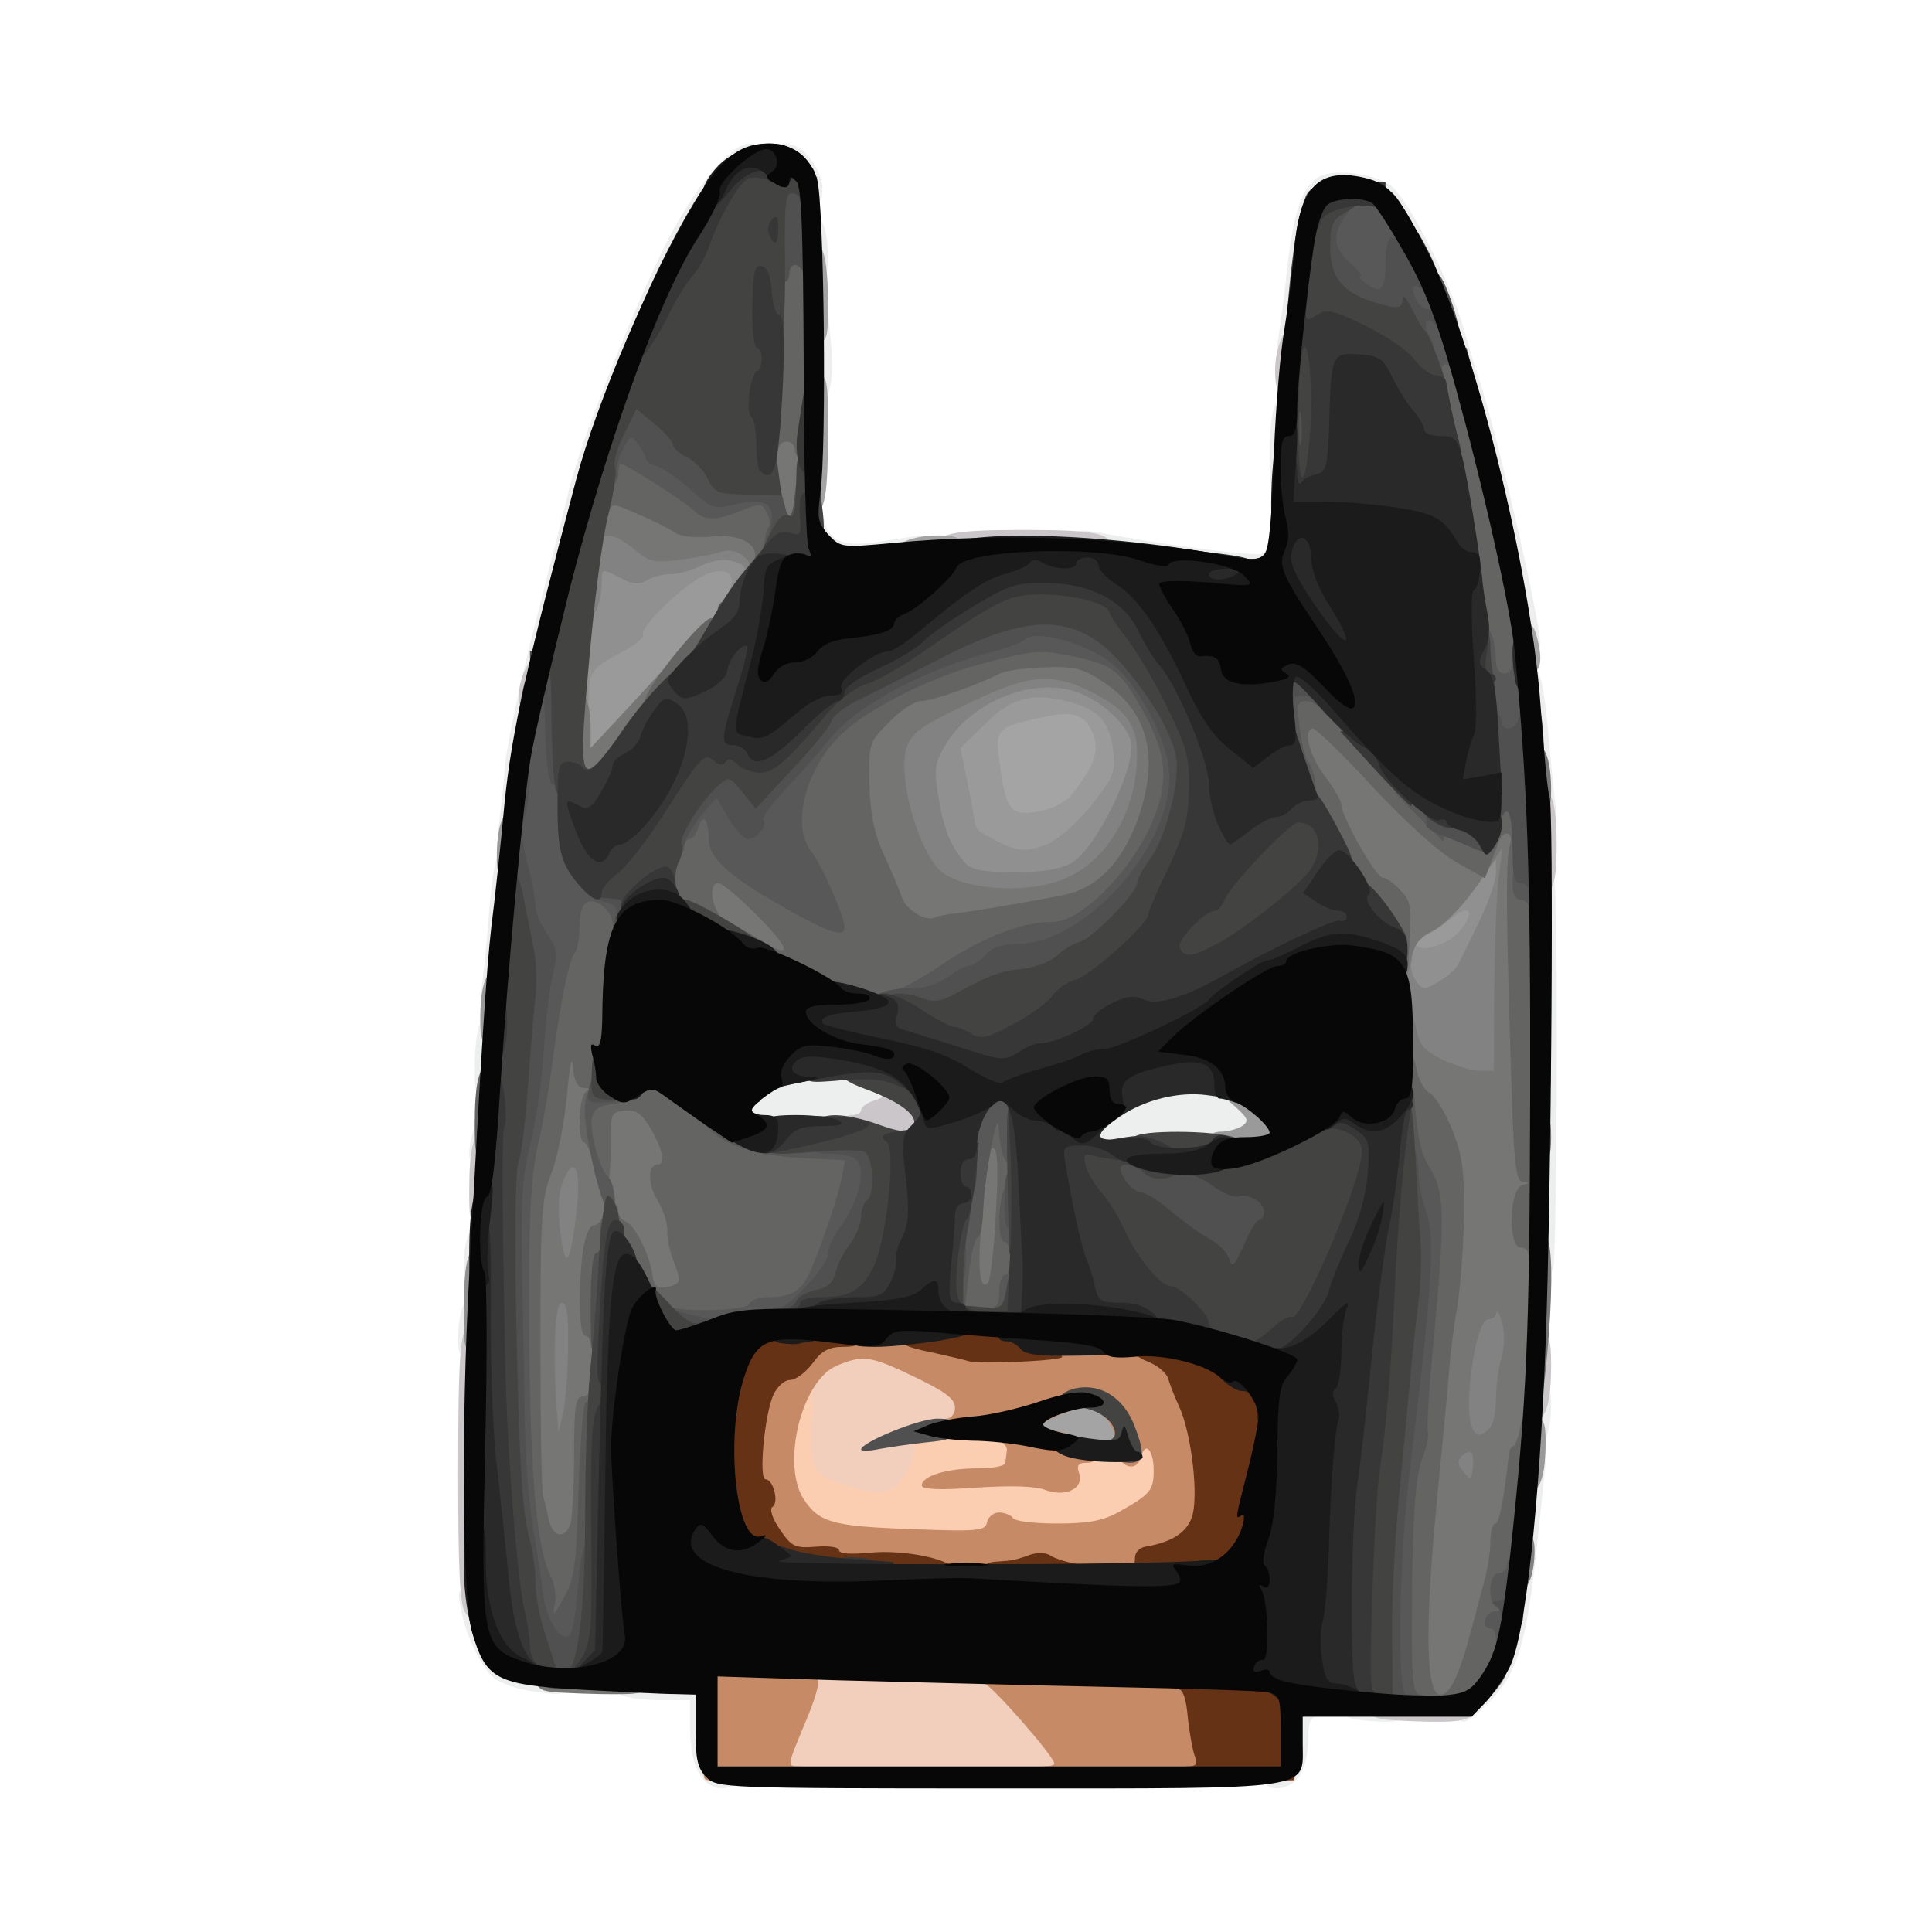 <?xml version="1.0" encoding="utf-8"?>
<!DOCTYPE svg PUBLIC "-//W3C//DTD SVG 1.0//EN" "http://www.w3.org/TR/2001/REC-SVG-20010904/DTD/svg10.dtd">
<svg version="1.0" xmlns="http://www.w3.org/2000/svg" width="32px" height="32px" viewBox="0 0 350 350" preserveAspectRatio="xMidYMid meet">
 <g fill="#edeeee">
  <path d="M128.4 323.2 c-2.2 -1.4 -3.4 -5.1 -3.4 -10.1 l0 -5.1 -4.7 0 c-6.2 0 -9.3 -0.9 -9.3 -2.6 0 -1.1 2 -1.4 9 -1.4 l9 0 0 6.5 c0 5.2 0.4 6.9 2 8.5 1.1 1.1 2 2.7 2 3.5 0 1.6 -2.7 2 -4.6 0.7z"/>
  <path d="M229 322.2 c0 -0.9 0.9 -2.3 2 -3 1.6 -0.9 2 -2.3 2 -6.2 l0 -5 3.5 0 c2.4 0 3.5 0.5 3.5 1.5 0 0.8 -0.7 1.5 -1.5 1.5 -1.1 0 -1.5 1.1 -1.5 4.3 0 2.3 -0.7 5.3 -1.6 6.5 -1.9 2.7 -6.4 3 -6.4 0.4z"/>
  <path d="M244.8 311.3 c-1 -0.2 -1.8 -1.1 -1.8 -1.9 0 -1 1.4 -1.4 5.5 -1.4 4.8 0 5.5 0.2 5.5 2 0 1.7 -0.6 2 -3.7 1.9 -2.1 -0.1 -4.6 -0.3 -5.5 -0.6z"/>
  <path d="M264 309.7 c0 -1.3 0.9 -3.2 2.1 -4.3 4.9 -4.4 7.7 -14.6 9.4 -33.6 0.6 -6.8 0.9 -7.8 2.6 -7.8 1 0 1.9 0.3 1.9 0.8 0 0.4 -0.7 7 -1.5 14.7 -1.9 17.9 -3.5 23.4 -8.4 28.5 -4.3 4.6 -6.1 5 -6.1 1.7z"/>
  <path d="M94.8 306.1 c-2 -0.4 -4.4 -1.4 -5.3 -2.1 -2.3 -1.9 -5.2 -7.9 -6 -12.4 -0.7 -3.5 -0.6 -3.8 1.5 -3.4 1.7 0.2 2.6 1.4 3.6 4.7 1.7 6 4.8 8.9 10 9.7 3.4 0.5 4.4 1.1 4.4 2.5 0 2.1 -1.6 2.2 -8.2 1z"/>
  <path d="M277 256.5 c0 -4.8 0.2 -5.5 2 -5.5 1.6 0 2 0.7 2 3.3 0 4.7 -1 7.7 -2.6 7.7 -1 0 -1.4 -1.5 -1.4 -5.5z"/>
  <path d="M83 242.8 c0 -4.8 1 -7.8 2.6 -7.8 1 0 1.4 1.5 1.4 5.5 0 4.8 -0.2 5.5 -2 5.5 -1.6 0 -2 -0.7 -2 -3.2z"/>
  <path d="M84 229.3 c0 -4.3 1.1 -7.3 2.6 -7.3 1 0 1.4 1.4 1.4 5 0 4.3 -0.3 5 -2 5 -1.5 0 -2 -0.7 -2 -2.7z"/>
  <path d="M278 194.5 c0 -36.8 0 -37.5 2 -37.5 2 0 2 0.7 2 35.3 0 19.3 -0.3 36.2 -0.6 37.5 -0.4 1.2 -1.3 2.2 -2 2.2 -1.2 0 -1.4 -6.2 -1.4 -37.5z"/>
  <path d="M85 209.3 c0 -3.4 1.2 -6.3 2.6 -6.3 1 0 1.4 1.3 1.4 4 0 3.3 -0.3 4 -2 4 -1.2 0 -2 -0.7 -2 -1.7z"/>
  <path d="M196.2 205.9 c0.3 -3.7 0.8 -4.7 3.7 -6.6 4.8 -3.3 10.5 -4.6 18.3 -4.1 8.2 0.4 10.8 2.3 10.8 7.9 0 4.5 -0.1 4.6 -13.5 5.3 -4.9 0.3 -11.4 0.8 -14.3 1.2 l-5.3 0.7 0.3 -4.4z"/>
  <path d="M133 201.3 c0 -3.2 0.6 -4.2 3.3 -6 2.8 -1.9 4.7 -2.3 11.9 -2.3 4.7 0 9.9 0.5 11.7 1.1 2.6 0.9 3.1 1.6 3.1 4.4 0 2.5 -0.5 3.5 -2 4 -1.1 0.3 -2 1.1 -2 1.6 0 0.5 -5.6 0.9 -13 0.9 l-13 0 0 -3.7z"/>
  <path d="M86 193.8 c0 -6.7 0.9 -9.8 2.6 -9.8 1.1 0 1.4 1.8 1.4 7.5 0 6.8 -0.2 7.5 -2 7.5 -1.7 0 -2 -0.7 -2 -5.2z"/>
  <path d="M87.4 177.8 c0.3 -2.4 0.8 -7.4 1.1 -11.3 0.8 -10.2 1.4 -12.5 3.2 -12.5 1.4 0 1.5 1.3 0.9 9.5 -1.1 16 -1.6 18.5 -3.8 18.5 -1.7 0 -1.9 -0.5 -1.4 -4.2z"/>
  <path d="M90.4 149.3 c0.3 -2.1 0.8 -6.9 1.1 -10.8 0.4 -3.8 2.9 -15.8 5.7 -26.5 2.7 -10.7 5.4 -21.1 5.8 -23 2 -8.7 13 -36.3 18.7 -46.9 5.2 -9.5 11 -16.1 14.1 -16.1 3 0 2.9 3.3 -0.2 4.9 -2.5 1.4 -9.6 12.6 -14.5 23.1 -7.7 16.2 -12.9 31.8 -19.7 59 -1.5 5.8 -3.1 10.7 -3.5 10.8 -0.5 0.2 -0.9 1.5 -0.9 2.9 0 1.4 -0.4 5.3 -1 8.7 -0.5 3.3 -1.2 8.7 -1.6 11.9 -0.5 4.9 -0.8 5.7 -2.6 5.7 -1.7 0 -1.9 -0.5 -1.4 -3.7z"/>
  <path d="M277.2 138.8 c-1.6 -13.8 -1.6 -17.8 0.2 -17.8 1.6 0 2.2 2.4 3.1 12 0.3 3.6 0.8 8.6 1.1 11.3 0.5 4.2 0.4 4.7 -1.3 4.7 -1.7 0 -2.1 -1.2 -3.1 -10.2z"/>
  <path d="M275 117.3 c0 -3.3 -5.3 -25.7 -10.2 -43.2 -8.4 -30.2 -18.6 -45.4 -24.5 -36.4 -1.9 2.9 -4.2 14.4 -4.3 21.6 0 4.3 -0.2 4.7 -2.5 4.7 -2.1 0 -2.5 -0.4 -2 -2.2 0.2 -1.3 1 -6.8 1.6 -12.3 1.2 -11.3 2.8 -15.8 5.9 -17.5 3.2 -1.7 11.4 -0.3 13.7 2.3 3.5 3.9 10 17 12.3 24.7 1.2 4.1 2.6 8.9 3.2 10.5 3.3 10.2 10.8 42.9 10.8 47 0 1.8 -0.5 2.5 -2 2.5 -1.2 0 -2 -0.7 -2 -1.7z"/>
  <path d="M222 104 c-1.4 -0.4 -4.1 -0.8 -6 -0.9 -1.9 0 -7.4 -0.8 -12.2 -1.8 -7.3 -1.3 -8.8 -2 -8.8 -3.5 0 -2.1 -0.2 -2.1 7.5 -0.7 11.2 2 25 3.7 26.2 3.2 0.8 -0.3 1.3 -2.2 1.3 -4.4 0 -3.2 0.3 -3.9 2 -3.9 1.7 0 2 0.7 2 4.5 0 7.5 -4.1 10 -12 7.5z"/>
  <path d="M147.6 100.4 c-2 -2 -2.2 -8.4 -0.2 -8.4 0.8 0 1.7 1.1 2 2.5 1 3.8 3.6 4.7 10.8 3.5 8.1 -1.3 7.8 -1.3 7.8 0.9 0 2.6 -1.9 3.1 -11 3.1 -5.8 0 -8.3 -0.4 -9.4 -1.6z"/>
  <path d="M230 82.8 c0 -7.7 0.8 -10.8 2.6 -10.8 1.1 0 1.4 1.9 1.4 8.5 0 7.8 -0.2 8.5 -2 8.5 -1.8 0 -2 -0.7 -2 -6.2z"/>
  <path d="M147 64.5 c0 -6.9 0.3 -8.5 1.5 -8.5 0.8 0 1.5 0.6 1.6 1.3 0 0.6 0.3 3.2 0.5 5.7 0.5 5.9 -0.4 10 -2.2 10 -1.1 0 -1.4 -1.8 -1.4 -8.5z"/>
  <path d="M146 44.5 c0 -4 0.4 -5.5 1.4 -5.5 1.6 0 2.6 3 2.6 7.8 0 2.5 -0.4 3.2 -2 3.2 -1.8 0 -2 -0.7 -2 -5.5z"/>
  <path d="M145 35.5 c0 -0.9 -1.1 -2.7 -2.5 -4.1 -3.2 -3.2 -3.2 -5.4 -0.1 -5.4 3 0 6.6 4.6 6.6 8.4 0 1.9 -0.5 2.6 -2 2.6 -1.1 0 -2 -0.7 -2 -1.5z"/>
 </g>
 <g fill="#f2cfbd">
  <path d="M140 319.5 c0 -2 1.1 -6.2 2.5 -9.5 1.4 -3.3 2.5 -6.6 2.5 -7.5 0 -1.7 4.6 -1.9 25.2 -0.8 l12.6 0.6 5.6 6.8 c4.4 5.5 5.6 7.6 5.6 10.4 l0 3.5 -27 0 -27 0 0 -3.5z"/>
  <path d="M151.1 272.4 c-7.1 -2.2 -7.2 -2.3 -6.9 -14.8 l0.3 -11.1 3.5 -1.7 c1.9 -0.9 7.6 -1.9 12.8 -2.3 l9.2 -0.7 0 2.6 c0 1.8 0.9 3 3 4.1 2.7 1.4 3 2 3 6.5 l0 5 -3.5 0 c-3.4 0 -3.5 0.1 -3.5 3.9 0 2.9 -0.7 4.7 -2.9 7 -3.3 3.5 -7.3 3.9 -15 1.5z"/>
  <path d="M200 265.5 c0 -2.8 0.4 -3.5 2 -3.5 1.1 0 2 -0.7 2 -1.5 0 -1 1.1 -1.5 3.5 -1.5 3.4 0 3.5 0.1 3.5 4 0 2.9 -0.4 4 -1.5 4 -0.8 0 -1.5 0.5 -1.5 1 0 0.6 -1.8 1 -4 1 -3.9 0 -4 -0.1 -4 -3.5z"/>
 </g>
 <g fill="#fbceb2">
  <path d="M169 282 c0 -1.9 -0.7 -2 -9 -2 -15.8 0 -19 -2.8 -19 -16.4 0 -9.3 1.3 -13.6 4.2 -13.6 2 0 2.1 0.7 1.8 9.6 -0.2 6.9 0.4 7.7 7.5 9.9 5.4 1.6 7.6 0.9 9.7 -2.8 2 -3.6 1.9 -5.9 -0.4 -5.4 -1.4 0.4 -1.8 0.1 -1.6 -1.1 0.3 -1.5 2 -1.7 12.1 -2 l11.7 -0.3 0 4 c0 3.5 0.3 3.9 3 4.3 2.6 0.4 3 0.1 3 -1.9 0 -2.1 0.4 -2.3 5.9 -2.3 3.3 0 6.3 -0.4 6.6 -1 0.3 -0.5 2.2 -1 4.1 -1 l3.4 0 0 6.4 c0 6.8 -0.2 7.1 -6.3 10.5 -3.1 1.7 -5.5 2.1 -13.7 2.1 -6 0 -10 0.4 -10 1 0 0.6 -1.3 1 -3 1 -2 0 -3 0.5 -3 1.5 0 1 -1.1 1.5 -3.5 1.5 -2.8 0 -3.5 -0.4 -3.5 -2z"/>
 </g>
 <g fill="#cac6c9">
  <path d="M249.8 311.3 c-1 -0.2 -1.8 -1.1 -1.8 -1.9 0 -1.1 2.1 -1.4 10.7 -1.4 10.5 0 10.6 0 8.8 2 -1.5 1.7 -3 2 -8.9 1.9 -3.9 -0.1 -7.9 -0.3 -8.8 -0.6z"/>
  <path d="M84.2 292 c-0.9 -1.4 -1.2 -8.3 -1.2 -24.7 0 -23.9 0.4 -27.3 2.6 -27.3 1.2 0 1.4 4.7 1.4 27 0 14.9 -0.3 27 -0.8 27 -0.4 0 -1.3 -0.9 -2 -2z"/>
  <path d="M277 249.5 c0 -6.8 0.2 -7.5 2 -7.5 1.7 0 2 0.7 2 5.3 0 6.6 -0.9 9.7 -2.6 9.7 -1.1 0 -1.4 -1.8 -1.4 -7.5z"/>
  <path d="M85 215.8 c0 -7.7 0.8 -10.8 2.6 -10.8 1.1 0 1.4 1.9 1.4 8.5 0 7.8 -0.2 8.5 -2 8.5 -1.8 0 -2 -0.7 -2 -6.2z"/>
  <path d="M155.8 206.9 c-3 -1.1 -4 -4.9 -1.3 -4.9 0.8 0 1.5 -0.4 1.5 -0.9 0 -0.5 1 -1.3 2.3 -1.7 2.1 -0.7 2.1 -0.8 -0.8 -2 -3 -1.3 -3 -1.3 2 -1.3 6.9 -0.1 9.8 2.2 9.3 7.5 l-0.3 3.9 -5 0.2 c-2.7 0.1 -6.2 -0.3 -7.7 -0.8z"/>
  <path d="M278 152.5 c0 -7.4 0.3 -9.5 1.4 -9.5 1.8 0 2.6 3.1 2.6 10.2 0 6.5 -0.7 8.8 -2.6 8.8 -1.1 0 -1.4 -2 -1.4 -9.5z"/>
  <path d="M94 125.8 c0.1 -3.1 1.9 -6.8 3.4 -6.8 0.3 0 0.6 2.3 0.6 5 0 4.3 -0.3 5 -2 5 -1.6 0 -2 -0.7 -2 -3.2z"/>
  <path d="M170 98.6 c0 -2 3.3 -2.6 15.5 -2.6 12.2 0 15.5 0.6 15.5 2.6 0 1.1 -3 1.4 -15.5 1.4 -12.5 0 -15.5 -0.3 -15.5 -1.4z"/>
  <path d="M231 66.8 c0.1 -3.9 1.7 -7.8 3.4 -7.8 0.3 0 0.6 2.7 0.6 6 0 5.3 -0.2 6 -2 6 -1.7 0 -2 -0.7 -2 -4.2z"/>
 </g>
 <g fill="#a4a4a4">
  <path d="M189.8 262.8 c-3.6 -0.9 -3.8 -1.3 -3.8 -4.8 0 -3.4 0.4 -3.9 3.1 -4.9 1.8 -0.6 5.3 -1.1 7.9 -1.1 5.9 0 8 2.1 8 7.8 l0 4.2 -5.7 -0.1 c-3.2 -0.1 -7.5 -0.6 -9.5 -1.1z"/>
  <path d="M179.6 147.9 c-0.8 -1.9 -1.7 -6.7 -2.1 -10.7 l-0.7 -7.2 3.5 -1.5 c4.3 -1.8 13.7 -3 16.9 -2.2 5.5 1.4 6.4 10.9 1.8 17.9 -3.5 5.3 -3.8 5.5 -11.9 6.4 l-6.1 0.7 -1.4 -3.4z"/>
  <path d="M275 117.5 c0 -4.9 2.3 -6.4 3.4 -2.2 1.2 4.4 0.7 6.7 -1.4 6.7 -1.7 0 -2 -0.7 -2 -4.5z"/>
  <path d="M162 100 c0 -1.6 3.7 -3 7.9 -3 3.4 0 4.1 0.3 4.1 2 0 1.8 -0.7 2 -6 2 -3.3 0 -6 -0.4 -6 -1z"/>
  <path d="M146 80.5 c0 -11.8 0.1 -12.5 2 -12.5 1.9 0 2 0.7 2 10.3 0 11.5 -0.6 14.7 -2.6 14.7 -1.1 0 -1.4 -2.5 -1.4 -12.5z"/>
  <path d="M146 53 c0 -7 0.3 -9 1.4 -9 1.8 0 2.6 3.2 2.6 11.3 0 6 -0.2 6.7 -2 6.7 -1.9 0 -2 -0.7 -2 -9z"/>
 </g>
 <g fill="#9a9a9a">
  <path d="M276 263.5 c0 -5.8 0.2 -6.5 2 -6.5 1.7 0 2 0.7 2 4.3 0 5.6 -0.9 8.7 -2.6 8.7 -1.1 0 -1.4 -1.6 -1.4 -6.5z"/>
  <path d="M219 207 c0 -1.4 0.7 -2 2.3 -2 1.2 0 2.9 -0.5 3.7 -1 1.3 -0.9 1.1 -1.4 -1.2 -3.5 -1.6 -1.3 -2.8 -2.7 -2.8 -3 0 -0.3 1.7 -0.5 3.8 -0.5 5 0 8.2 3.2 8.2 8.3 l0 3.7 -7 0 c-6.3 0 -7 -0.2 -7 -2z"/>
  <path d="M87 184.8 c0 -5.7 0.9 -8.8 2.6 -8.8 1.1 0 1.4 1.6 1.4 6.5 0 5.8 -0.2 6.5 -2 6.5 -1.7 0 -2 -0.7 -2 -4.2z"/>
  <path d="M252 176.8 c0 -6.4 1.3 -9.7 4 -10.8 1.6 -0.7 3.6 -2 4.6 -3.1 1 -1.1 3 -1.9 5.1 -1.9 3.2 0 3.3 0.1 3.3 4.3 0 5.4 -2.1 8.4 -6.5 9.3 -2.5 0.4 -3.5 1.1 -3.5 2.5 0 1.5 -0.7 1.9 -3.5 1.9 -3 0 -3.5 -0.3 -3.5 -2.2z"/>
  <path d="M90 155.3 c0 -5.3 1 -8.3 2.6 -8.3 1 0 1.4 1.6 1.4 6 0 5.3 -0.2 6 -2 6 -1.6 0 -2 -0.7 -2 -3.7z"/>
  <path d="M177.5 155.3 c-1.6 -0.8 -3.2 -1.7 -3.4 -1.9 -0.7 -0.6 -3 -13.8 -3.1 -17.4 0 -2.9 0.8 -4.4 4.5 -8 3.9 -3.8 5 -4.4 9.9 -4.8 6.7 -0.5 14.8 1.3 17.1 3.9 1.2 1.2 1.9 4.2 2.3 8.7 0.4 6.2 0.2 7.3 -1.9 10.3 -3.5 4.9 -7.8 8.9 -10.6 10 -3.7 1.4 -11.4 1 -14.8 -0.8z m16.7 -11.4 c4.1 -5.2 5 -7.9 3.8 -11 -1.5 -3.6 -3.6 -4.2 -9.5 -2.9 -8 1.8 -8.3 2.1 -7.4 8.3 1.1 8.5 2 9.6 7 8.7 2.6 -0.5 5 -1.7 6.1 -3.1z"/>
  <path d="M103.6 131.4 c-1.1 -10.3 -0.2 -13.2 5 -15.7 2.4 -1.1 4.4 -2.7 4.4 -3.5 0 -1.6 6 -7.5 10.5 -10.3 3 -1.9 7.9 -2.5 10.9 -1.3 3.2 1.2 0.4 14.3 -3.1 14.4 -0.6 0 -1.3 0.4 -1.5 0.9 -0.1 0.5 -4.5 5.7 -9.7 11.5 -8.3 9.3 -9.9 10.6 -12.6 10.6 l-3.2 0 -0.7 -6.6z"/>
 </g>
 <g fill="#c68a66">
  <path d="M127.7 322.3 c-0.4 -0.3 -0.7 -5.3 -0.7 -11 l0 -10.3 14.5 0 c12.2 0 14.5 0.2 14.5 1.5 0 1.5 -1.7 2 -6 1.6 -1.4 -0.1 -2.2 0 -1.8 0.4 0.3 0.4 -0.7 3.8 -2.3 7.5 -3.4 8.2 -3.4 8 -0.9 8 1.3 0 1.8 0.5 1.4 1.5 -0.5 1.2 -2.5 1.5 -9.3 1.5 -4.8 0 -9.1 -0.3 -9.4 -0.7z"/>
  <path d="M187.6 321.5 c-0.4 -1 0.1 -1.5 1.4 -1.5 1.1 0 2 -0.2 2 -0.5 0 -1.3 -11.6 -14.5 -12.7 -14.5 -0.7 0 -1.3 -0.7 -1.3 -1.6 0 -1.5 1.1 -1.6 9.2 -1 5 0.3 14.2 0.6 20.3 0.6 l11.3 0 0.6 5.8 c0.4 3.1 1 7.6 1.3 10 l0.5 4.2 -16 0 c-13.3 0 -16.1 -0.3 -16.6 -1.5z"/>
  <path d="M178.5 285.9 c-8.2 -0.5 -19.8 -1 -25.7 -1.2 -6.8 -0.3 -11.4 -0.9 -12.4 -1.8 -3.7 -3.1 -4.8 -7.2 -4.9 -18.4 0 -12.1 1.4 -17.5 4.6 -17.5 1 0 2.8 -1.4 4.1 -3 2.2 -3 2.2 -3 12.2 -3 5.6 0 13.5 0.7 17.6 1.6 6.2 1.3 8.5 1.3 13.3 0.3 3.7 -0.7 8.8 -0.9 14.5 -0.5 8.7 0.7 13.2 2.4 13.2 5 0 0.7 0.9 3.3 1.9 5.7 3.9 8.9 3.6 26.7 -0.4 28.3 -0.7 0.2 -1.5 1.5 -1.7 2.8 -0.3 2.2 -0.6 2.3 -10.8 2.4 -5.8 0 -17.2 -0.3 -25.5 -0.7z m2.5 -11.9 c1 0 2.2 0.5 2.5 1 0.3 0.6 4 1 8 1 5.7 0 8.3 -0.5 11.2 -2.1 5.7 -3.2 6.3 -3.9 6.3 -7.5 0 -3.7 -1.5 -5.4 -2.3 -2.5 -0.8 3.3 -4.6 1.6 -4.5 -2 0.1 -3.5 -2.7 -6.9 -5.6 -6.9 -2.9 0.1 -10.7 3.8 -8.1 3.9 4.6 0.2 9.3 2.2 9.8 4.1 0.4 1.5 0 2 -1.5 2 -1.5 0 -1.8 0.5 -1.3 1.9 0.9 2.8 -2.5 4.4 -6.2 3 -1.8 -0.7 -6.3 -0.8 -12.5 -0.4 -6.9 0.5 -9.8 0.3 -9.8 -0.4 0 -1.7 4.5 -3.1 10.1 -3.1 2.7 0 5 -0.4 5 -1 0.1 -0.5 0.2 -1.6 0.3 -2.2 0.2 -1.6 -2.7 -2.6 -8.1 -2.7 -3.1 -0.1 -4.3 -0.5 -4.3 -1.6 0 -0.8 0.7 -1.5 1.5 -1.5 0.8 0 1.5 -0.9 1.5 -2 0 -1.6 -1.8 -2.9 -7.2 -5.5 -8.1 -3.9 -9.4 -4.1 -14.2 -2.1 -6.4 2.7 -10.1 17.8 -6 24.2 2.8 4.2 5.2 4.9 19.4 5.4 12.3 0.5 13.5 0.3 13.8 -1.2 0.2 -1 1.2 -1.8 2.2 -1.8z"/>
 </g>
 <g fill="#8f908f">
  <path d="M84 237.8 c0 -8.6 0.7 -11.8 2.6 -11.8 1.1 0 1.4 2.1 1.4 9.5 0 8.8 -0.1 9.5 -2 9.5 -1.8 0 -2 -0.7 -2 -7.2z"/>
  <path d="M253 177 l0 -9 3.4 0 c3.8 0 6.6 -2.8 6.6 -6.4 0 -1.1 1 -3.5 2.3 -5.3 1.7 -2.6 2.9 -3.3 5.5 -3.3 l3.2 0 0 5.4 c0 5.1 -0.5 6.4 -6.9 19.5 -0.4 0.8 -2.2 2.2 -3.9 3 -1.7 0.9 -3.2 2.4 -3.2 3.4 0 1.3 -0.8 1.7 -3.5 1.7 l-3.5 0 0 -9z m11.3 -8.2 c3 -3.5 2.1 -5.3 -1.3 -2.5 -1.6 1.4 -3.9 2.9 -5 3.2 -1.1 0.4 -1.7 1.1 -1.4 1.7 0.9 1.4 5.6 0 7.7 -2.4z"/>
  <path d="M171.7 159.2 c-2.7 -3 -4.5 -8.4 -5.2 -15.9 -0.7 -6.4 -0.5 -7.5 1.7 -11.2 7.1 -11.8 27.2 -14.9 36.5 -5.6 2.9 2.9 3.3 3.9 3.3 8.6 0 8.6 -5.6 21.1 -10.8 24.2 -4.4 2.5 -23.2 2.5 -25.5 -0.1z m17.6 -6.1 c2.8 -1.1 7.1 -5.1 10.5 -10 2 -2.7 2.3 -4 1.8 -7.6 -0.8 -5 -2.6 -6.9 -8.1 -8.4 -6.6 -1.7 -10.4 -0.7 -15.2 4.2 l-4.3 4.2 1 5 c0.6 2.8 1.2 6 1.4 7.3 0.4 2.6 0.2 2.5 4.1 4.5 3.5 1.9 5.4 2.1 8.8 0.8z"/>
  <path d="M103.3 120.6 c0.4 -4.1 1.2 -10.4 1.9 -14.1 l1.3 -6.6 7.1 0.6 c5.5 0.6 7.8 0.4 10.2 -0.9 3.2 -1.7 8 -2 12 -1 2 0.6 2.3 1.2 2 4.8 -0.3 3.7 -0.6 4.1 -3.1 4.4 -2.5 0.3 -2.8 0.1 -2.3 -1.6 0.9 -2.7 -1.8 -3.6 -5.2 -1.8 -4.1 2.2 -11.4 9.4 -10.7 10.5 0.3 0.6 -1.7 2.2 -4.5 3.6 -4.8 2.5 -5.4 3.4 -5.3 8.3 0.1 0.6 -0.8 1.2 -2 1.2 -1.9 0 -2 -0.4 -1.4 -7.4z"/>
 </g>
 <g fill="#818281">
  <path d="M274 283 c0 -4.3 0.3 -5 2 -5 1.5 0 2 0.7 2 2.8 0 4.2 -1.1 7.2 -2.6 7.2 -1 0 -1.4 -1.4 -1.4 -5z"/>
  <path d="M262.2 269.8 c-1.5 -1.5 -1.6 -8.4 -0.2 -9.3 0.6 -0.3 1 -3.1 1 -6.2 0 -8.5 1.9 -18.3 3.6 -18.3 0.8 0 1.4 -0.4 1.4 -1 0 -0.5 1.5 -1 3.4 -1 3.4 0 3.5 0.2 4.2 4.7 0.4 2.6 0.2 6.7 -0.5 9.5 -0.6 2.7 -1.1 6.7 -1.1 8.9 0 2.8 -0.6 4.2 -2 5.1 -1.4 0.9 -2 2.4 -2 5 0 3.6 -0.2 3.8 -3.3 3.8 -1.8 0 -3.8 -0.5 -4.5 -1.2z"/>
  <path d="M97.6 257.4 c-0.3 -2.6 -0.6 -9.1 -0.6 -14.5 l0 -9.9 4.5 0 4.5 0 0 9.9 c0 5.4 -0.3 11.9 -0.6 14.5 -0.6 4.4 -0.8 4.6 -3.9 4.6 -3.1 0 -3.3 -0.2 -3.9 -4.6z"/>
  <path d="M98.6 227.4 c-0.9 -7.2 -0.7 -14 0.6 -16.9 1 -2.2 1.7 -2.6 4.7 -2.3 l3.6 0.3 -0.1 8 c0 4.4 -0.3 9.7 -0.8 11.8 -0.6 3.4 -1 3.7 -4 3.7 -3.2 0 -3.4 -0.2 -4 -4.6z"/>
  <path d="M258 194.9 c-3.9 -2.1 -4.6 -4 -5.6 -14.6 -0.7 -7.1 -0.6 -7.3 1.6 -7.3 1.5 0 2 0.5 1.7 1.4 -0.3 0.8 0.1 2.2 0.8 3.3 1.3 1.7 1.5 1.7 4.2 0.1 1.5 -0.9 3.1 -2.3 3.4 -3 0.4 -0.7 2.1 -4.2 3.8 -7.7 1.7 -3.5 3.1 -7.5 3.1 -8.9 l0 -2.4 -2.1 2.3 c-1.6 1.9 -1.9 2 -1.5 0.6 0.3 -1 0.6 -3.2 0.6 -4.8 0 -2.7 0.3 -2.9 3.7 -2.9 l3.6 0 -0.7 11.3 c-0.5 6.1 -0.7 16.5 -0.6 23 l0.1 11.7 -6.3 -0.1 c-4 -0.1 -7.5 -0.8 -9.8 -2z"/>
  <path d="M172.1 163 c-4.3 -1 -6.3 -3.3 -8.9 -10 -2.9 -7.6 -3.7 -14.2 -2.2 -19.3 1.1 -4.1 1.5 -4.5 10.8 -9 8.9 -4.3 10.3 -4.7 17 -4.7 8 0 15.6 2.9 18.6 7.2 2 2.9 2.1 14.7 0.2 21 -3.3 11.1 -10.6 15.9 -23.8 15.7 -4.6 -0.1 -9.8 -0.5 -11.7 -0.9z m22.1 -6.7 c4.1 -2.5 10.7 -15.4 10.8 -21.1 0 -3.4 -5.8 -8.8 -10.8 -10.1 -7.9 -2.2 -18.4 2.3 -22.9 9.8 -2 3.4 -2.1 4.4 -1.3 9.4 0.9 5.8 2.2 9 4.8 12 1.2 1.3 3.1 1.7 9 1.7 5.2 0 8.3 -0.5 10.4 -1.7z"/>
  <path d="M105 106.1 c0 -3.2 0.3 -7.3 0.6 -9 0.6 -2.9 0.9 -3.1 4.9 -3.1 2.8 0 5.1 0.7 6.9 2.1 2.8 2.2 3.1 2.2 13.4 0.3 5.2 -1 8.2 1.1 8.2 5.8 0 3.6 -0.2 3.8 -3.2 3.8 -2.5 0 -2.9 -0.3 -2 -1.2 1.8 -1.8 1.5 -2.5 -1.3 -3.2 -1.5 -0.4 -3.7 0 -5.5 0.9 -1.6 0.8 -4.1 1.5 -5.5 1.5 -1.4 0 -3.3 0.5 -4.3 1.1 -1.4 0.9 -2.6 0.8 -5 -0.5 -3.1 -1.6 -3.2 -1.6 -3.2 0.6 0 3.9 -1.2 6.8 -2.6 6.8 -1 0 -1.4 -1.5 -1.4 -5.9z"/>
 </g>
 <g fill="#767675">
  <path d="M255.7 301.8 c-0.5 -9.3 2.8 -54.9 4.4 -61.8 0.6 -2.5 1.3 -9.3 1.6 -15.1 0.6 -12.1 -1.1 -19.5 -5.5 -23.6 -2.2 -2 -2.6 -3.4 -3 -10.3 -0.4 -6.8 -0.2 -8 1.1 -8 1 0 1.8 1.2 2.3 3.5 0.5 2.8 1.4 3.8 4.8 5.5 2.3 1.1 5.3 2 6.7 2 l2.5 0 0.1 -14.7 c0.1 -8.2 0.4 -17.3 0.8 -20.3 l0.7 -5.5 -4.3 6.5 c-2.7 3.9 -5.9 7.3 -8.1 8.5 -2.9 1.5 -3.7 2.7 -4.2 5.7 -0.4 2.4 -1.2 3.8 -2.1 3.8 -1.2 0 -1.5 -1.4 -1.5 -6.3 0 -4.9 -0.4 -6.8 -1.8 -8 -1 -1 -2.3 -1.7 -2.9 -1.7 -1.1 0 -7.3 -11.2 -7.3 -13.3 0 -0.6 -1.4 -3 -3 -5.1 -2.5 -3.2 -3 -4.9 -3 -9.3 l0 -5.3 3.9 0 c3.7 0 4.5 0.6 13.7 10.5 5.4 5.8 11.3 11.4 13 12.4 l3.2 1.9 0.7 -4.9 0.7 -4.9 3.9 0 3.9 0 0 -4.5 c0 -3.2 0.4 -4.5 1.4 -4.5 1.6 0 2.6 3 2.6 8.3 0 2.9 -0.4 3.7 -1.9 3.7 -1.5 0 -1.9 1.1 -2.4 6.8 -1.5 15 -0.6 23.2 2.4 23.2 1.7 0 1.9 0.9 1.9 11.5 0 10.8 -0.1 11.5 -2 11.5 -1.1 0 -2 0.5 -2 1 0 0.6 0.9 1 2 1 1.7 0 2 0.7 2 4 0 3.4 -0.3 4 -2.2 4.1 -1.7 0.1 -1.9 0.2 -0.5 0.6 2.2 0.6 2.5 7.3 0.2 7.3 -0.9 0 -1.5 0.9 -1.5 2.5 0 1.5 0.6 2.5 1.4 2.5 0.8 0 1.7 0.7 2 1.6 1.9 4.9 -0.8 34.6 -3.8 43.3 -0.9 2.4 -1.6 5.9 -1.6 7.7 0 1.9 -0.4 3.4 -1 3.4 -0.5 0 -1 1.5 -1 3.3 0 1.7 -0.5 4.8 -1 6.7 -0.5 1.9 -1.6 6 -2.4 9 -3 11.4 -3.5 12 -8.7 12 l-4.7 0 -0.5 -8.2z m10.9 -38.6 c-0.4 -0.3 -1.1 -0.1 -1.8 0.6 -0.8 0.8 -0.8 1.5 0.3 2.8 1.3 1.6 1.4 1.6 1.7 -0.5 0.2 -1.3 0.1 -2.5 -0.2 -2.9z m3.2 -4.4 c0.7 -0.7 1.2 -3 1.2 -5.2 0 -2.3 0.4 -5.7 1 -7.6 0.6 -2.1 0.6 -4.7 0.1 -6.5 -0.5 -1.7 -1 -2.4 -1 -1.7 -0.1 0.6 -0.7 1.2 -1.5 1.2 -2.2 0 -4.5 15.4 -3 19.4 0.7 1.9 1.6 2 3.2 0.4z"/>
  <path d="M98.8 306.3 c-1 -0.2 -1.8 -1.1 -1.8 -1.9 0 -1.1 2 -1.4 10 -1.4 9.3 0 10 0.1 10 2 0 1.8 -0.6 2 -8.2 1.9 -4.6 -0.1 -9.1 -0.3 -10 -0.6z"/>
  <path d="M96.7 279.3 c-0.3 -1 -0.8 -3.1 -1.2 -4.8 -0.4 -1.6 -0.7 -15.8 -0.6 -31.5 0 -25.8 0.2 -29 1.9 -33 1.1 -2.5 2.2 -8.4 2.6 -13.3 0.9 -11.7 1 -11.7 6.2 -11.7 4.4 0 4.4 0 4.4 3.5 0 2.4 -0.5 3.5 -1.5 3.5 -0.8 0 -1.5 0.5 -1.5 1 0 0.6 0.7 1 1.5 1 0.8 0 1.5 0.9 1.5 2 0 1.7 0.7 2 4.4 2 4 0 4.6 0.3 6.5 3.6 1.5 2.5 2.2 5.3 2.1 8.8 0 2.8 0.5 7.4 1.1 10.1 0.6 2.8 1.3 7.3 1.6 10.2 l0.5 5.2 -3.5 0.6 c-5.2 1 -7.2 0.3 -7.5 -2.5 -0.5 -3.9 -3.1 -9 -4.7 -9 -1.8 0 -3.4 13.2 -1.6 13.8 0.7 0.2 1.1 3.4 1.1 8.8 0 6.8 -0.3 8.4 -1.5 8.4 -1.2 0 -1.5 1.8 -1.5 10.3 0 14.1 -0.2 14.7 -5.5 14.7 -3.3 0 -4.5 -0.4 -4.8 -1.7z m6.2 -35.5 c0.1 -5.8 -0.2 -7.8 -1.2 -7.8 -1.2 0 -1.6 9.9 -0.8 20 l0.3 3.5 0.9 -4 c0.4 -2.2 0.8 -7.5 0.8 -11.7z m1.6 -25 c0.8 -7.2 -0.5 -9.7 -2.5 -4.8 -0.8 2 -1 5 -0.5 9.2 0.9 7.4 1.9 5.9 3 -4.4z"/>
  <path d="M174.4 233.4 c-0.6 -2.4 0 -13 1.3 -23.6 l0.6 -4.8 3.9 0 4 0 -0.7 14.8 c-0.4 8.1 -0.9 15 -1.2 15.5 -0.2 0.4 -2 0.7 -3.8 0.7 -2.9 0 -3.6 -0.4 -4.1 -2.6z"/>
  <path d="M132.5 172.1 l-6 -3.8 -0.3 -5.6 -0.3 -5.7 4.1 0 c3.7 0 4.8 0.6 9.6 5.3 4.8 4.7 5.4 5.6 5.4 9.5 0 4.1 -0.1 4.2 -3.2 4.1 -2 0 -5.7 -1.6 -9.3 -3.8z"/>
  <path d="M163.4 168.8 c-1.3 -0.6 -3.2 -3.6 -4.9 -7.9 -1.5 -3.8 -3.1 -7.1 -3.5 -7.4 -0.5 -0.3 -0.9 -5.3 -0.9 -11.2 l0 -10.6 3.8 -3.9 c2.1 -2.1 4.8 -3.8 6 -3.8 1.9 0 8 -2.1 14.6 -5.1 1.1 -0.5 6.1 -1 11 -1.2 8.5 -0.2 9.3 0 13.3 2.7 6.7 4.5 8.2 7.9 8.2 17.8 0 6.4 -0.5 9.9 -2.2 13.9 -2.5 6.3 -7.2 11.8 -10.8 12.5 -14.1 3 -27.8 5.4 -30.3 5.3 -1.2 0 -3.2 -0.5 -4.3 -1.1z m30.1 -9.9 c7.5 -3.5 12.5 -12.5 12.5 -22.3 0 -5.3 -2 -8 -8 -11.1 -7.4 -3.8 -11.8 -3.4 -23.1 2.2 -8.4 4 -9.8 5.1 -10.7 7.9 -1.5 5.1 1.8 17.4 5.8 21.8 3.7 3.9 16.6 4.8 23.5 1.5z"/>
  <path d="M102.7 142.3 c-0.9 -0.8 -0.9 -10 -0.1 -14.2 1.2 -6 4.4 -3.3 4.4 3.7 l0 3.7 7 -7.5 6.9 -7.5 0.1 3.7 c0 3.7 -3.6 10.1 -9.4 16.6 -1.9 2.1 -7.4 3.1 -8.9 1.5z"/>
  <path d="M135 103.5 c1.1 -1.3 1 -1.8 -0.6 -2.9 -1.1 -0.9 -2.6 -1.1 -3.9 -0.6 -1.1 0.4 -4.4 1 -7.3 1.4 -4.8 0.6 -5.6 0.4 -8.3 -1.9 -3.4 -2.8 -5.9 -3.3 -5.9 -1 0 0.8 -0.5 1.5 -1 1.5 -0.7 0 -1 -2.2 -0.8 -5.7 0.3 -5.7 0.4 -5.8 3.4 -6.1 2 -0.2 5.6 0.9 9.6 2.7 4.8 2.3 7.9 3.1 12.1 3.1 3.5 0 5.7 0.5 6 1.3 0.2 0.6 0.2 -3.2 -0.1 -8.5 l-0.5 -9.8 4.6 0 c4 0 4.6 0.3 5.1 2.6 0.4 1.4 0.4 5.9 0 10 l-0.7 7.4 -3.3 0 c-3.3 0 -3.4 0.1 -3.4 4 0 3.8 -0.1 4 -3.1 4 -2.7 0 -3 -0.2 -1.9 -1.5z"/>
 </g>
 <g fill="#646463">
  <path d="M252.6 302.4 c-0.8 -8.5 0.3 -36.8 1.5 -40 0.4 -1.2 1.5 -11.7 2.4 -23.3 l1.7 -21 -2.2 -3.6 c-1.8 -2.9 -2.3 -5.6 -2.8 -14 -0.4 -9.2 -0.3 -10.5 1.1 -10.5 1 0 1.8 1.2 2.3 3.5 0.3 2 1.4 4 2.4 4.5 1 0.6 2.9 3.6 4.1 6.7 1.9 4.8 2.2 7.5 2.1 16.1 -0.1 5.7 -0.7 13.1 -1.3 16.5 -0.6 3.4 -1.2 8.5 -1.4 11.2 -0.2 2.8 -1.2 13.3 -2.2 23.5 -2.2 22.5 -2 35 0.6 35 1.8 0 3.4 -3.3 5.7 -12 0.8 -3 1.9 -7.1 2.4 -9 0.5 -1.9 1 -5 1 -6.7 0 -1.8 0.4 -3.3 0.9 -3.3 0.7 0 1.6 -4.8 2.4 -12.2 0.1 -1 0.4 -1.8 0.8 -1.8 0.4 0 1 -1.6 1.3 -3.5 0.5 -2.3 1.3 -3.5 2.3 -3.5 1.4 0 1.5 1.1 0.9 8.8 -0.8 10.1 -1.9 18.8 -3.5 28.7 -1.8 10.7 -1.9 11.1 -4.7 14.4 -2.4 2.9 -3 3.1 -9.9 3.1 l-7.2 0 -0.7 -7.6z"/>
  <path d="M96.7 291.8 c-0.3 -2.4 -1.1 -6.5 -1.7 -9.3 -0.6 -2.7 -1.5 -18.3 -2 -34.5 -0.8 -28 -0.4 -36 2 -46 0.5 -1.9 1.4 -7.3 2 -12 1.4 -10.4 2.9 -17.8 4 -20.5 0.5 -1.1 1.1 -3.6 1.2 -5.5 0.3 -3.4 0.5 -3.5 4.6 -3.8 7.4 -0.5 7.7 0.5 6.3 17.1 -0.7 7.8 -1.7 15.5 -2.2 17.1 -0.9 2.8 -0.9 2.8 1.6 1.2 5.3 -3.5 9.2 -2.1 19.5 6.6 3.1 2.6 8.7 4.2 16.4 4.6 l7.9 0.4 -0.6 6.2 c-0.3 3.5 -1 7.4 -1.6 8.7 -0.5 1.3 -1.9 5 -3.1 8.2 -2.4 6.2 -4.1 7.7 -8.9 7.7 -1.6 0 -3.1 0.6 -3.3 1.3 -0.3 0.8 -3.4 1.3 -9.8 1.5 -9.7 0.3 -12 -0.5 -12 -3.9 0 -1.1 -0.6 -1.9 -1.3 -1.9 -0.8 0 -1.9 -1.1 -2.5 -2.5 -2.1 -4.5 -3.2 -2.8 -3.2 5 0 6 -0.3 7.5 -1.5 7.5 -0.8 0 -1.5 -0.7 -1.5 -1.5 0 -0.8 -0.4 -1.5 -1 -1.5 -1.1 0 -1.3 -8.4 -0.4 -15.4 0.4 -2.7 1.2 -4.6 1.9 -4.6 0.7 0 1.5 -0.9 1.8 -2 0.6 -2.3 2.7 -2.7 2.7 -0.6 0 0.8 0.6 1.6 1.4 1.9 1.7 0.7 4.3 6.1 4.8 9.7 0.2 1.9 0.8 2.4 2.3 2.2 2.9 -0.5 3 -0.9 1.6 -4.5 -0.7 -1.8 -1.3 -4.3 -1.2 -5.6 0.1 -1.3 -0.7 -3.8 -1.7 -5.5 -1.9 -3.1 -1.9 -6.6 -0.1 -6.6 1.5 0 1 -2.7 -1.2 -6.5 -1.7 -2.9 -2.7 -3.5 -4.8 -3.3 -2.5 0.3 -2.6 0.5 -2.5 7.6 0 8.1 -1.5 9.3 -3 2.4 -0.5 -2.3 -1.3 -4.2 -1.7 -4.2 -1.4 0 -1.1 -8.8 0.4 -9.3 0.7 -0.3 0.6 -0.6 -0.5 -0.6 -1.2 -0.1 -1.8 -1.2 -2 -3.8 -0.2 -2.4 -0.6 -0.4 -1.1 5.2 -0.5 5 -1.7 11.3 -2.8 14 -1.8 4.6 -2 7.6 -2 31.1 0 14.3 0.2 26.6 0.5 27.4 0.2 0.8 0.7 2.7 1 4.3 0.8 3.3 3.1 3.6 4 0.5 0.3 -1.3 0.6 -6.9 0.6 -12.5 0 -8.5 0.3 -10.3 1.5 -10.3 0.8 0 1.5 -0.7 1.5 -1.5 0 -0.8 0.7 -1.5 1.5 -1.5 1 0 1.5 1.1 1.5 3.5 0 1.9 -0.4 3.5 -0.9 3.5 -0.4 0 -1.1 7.1 -1.3 15.8 -0.6 18.8 -2 23.2 -7.4 23.2 -3 0 -3.2 -0.2 -3.7 -4.2z"/>
  <path d="M172 235.8 c0 -2.4 0.3 -6.6 0.6 -9.5 0.6 -4.2 1.1 -5.3 2.8 -5.6 1.9 -0.4 1.9 -0.4 -0.3 -0.6 -2.3 -0.1 -2.4 -0.3 -1.7 -5.3 0.3 -2.9 0.6 -6.1 0.6 -7 0 -1 0.7 -1.8 1.5 -1.8 1 0 1.5 -1.1 1.5 -3.5 0 -3.3 0.2 -3.5 3.4 -3.5 l3.4 0 0.7 6.6 c0.4 3.6 0.5 8.7 0.3 11.5 -0.3 2.7 -0.1 4.9 0.3 4.9 0.5 0 0.9 2.7 0.9 6 0 3.3 -0.4 6 -1 6 -0.5 0 -1 1.4 -1 3 l0 3 -6 0 -6 0 0 -4.2z m8.4 -16 c0.5 -7.9 0.3 -11.8 -0.4 -11.8 -0.5 0 -1 0.6 -1 1.3 0 0.6 -0.5 5.4 -1 10.6 -1 9.2 -0.6 14.2 1 12.5 0.4 -0.5 1.1 -6.2 1.4 -12.6z"/>
  <path d="M277 227.5 c0 -0.8 -0.7 -1.5 -1.5 -1.5 -2.4 0 -2.1 -10.7 0.3 -11.3 1.4 -0.4 1.4 -0.5 0.1 -0.6 -1.4 -0.1 -1.7 -3.1 -2.3 -24.3 -0.8 -26.5 -0.8 -34.4 0 -37 0.3 -1 0 -1.8 -0.6 -1.8 -0.6 0 -1.3 0.8 -1.6 1.8 -0.3 0.9 -1 2.7 -1.5 4 l-0.9 2.3 -5 -2.8 c-3.1 -1.7 -9.1 -7.1 -15.1 -13.5 -5.5 -6 -10.5 -10.8 -11 -10.8 -1.9 0 -0.8 4.8 2.1 8.6 1.6 2.1 3 4.5 3 5.1 0 2.3 6.3 13.3 7.5 13.3 0.6 0 2.1 1 3.2 2.3 2.1 2.2 2.1 2.7 1.4 13.5 -0.2 2 -3.1 1.4 -3.1 -0.7 0 -1 -2 -4.5 -4.4 -7.8 -5.2 -7 -12.6 -20.5 -12.6 -23.2 0 -1.1 -0.5 -2.1 -1 -2.3 -0.6 -0.2 -1.3 -4 -1.7 -8.6 l-0.6 -8.2 4.9 0.1 4.9 0.1 10.5 11.9 c7.4 8.5 11.3 12.2 13.5 12.7 2.5 0.7 3.1 0.5 3.3 -1 0.3 -1.4 1.2 -1.8 4.3 -1.8 l3.9 0 0 7 c0 5.6 0.3 7 1.5 7 1.7 0 1.8 1.9 2 25.5 0.3 25.7 -0.6 43.5 -2.1 43.5 -0.8 0 -1.4 -0.7 -1.4 -1.5z m0.7 -43.8 c-0.2 -2.3 -0.3 -0.1 -0.3 4.8 0 5 0.1 6.8 0.3 4.2 0.2 -2.6 0.2 -6.7 0 -9z"/>
  <path d="M86 203.8 c0 -7.7 0.8 -10.8 2.6 -10.8 1.1 0 1.4 1.9 1.4 8.5 0 7.8 -0.2 8.5 -2 8.5 -1.8 0 -2 -0.7 -2 -6.2z"/>
  <path d="M151.5 181.7 c-6.5 -2.2 -12.5 -5.6 -12.5 -7.2 0 -0.8 -0.6 -1.8 -1.2 -2.2 -0.7 -0.4 -2 -1.7 -2.8 -2.7 -1.1 -1.5 -0.5 -1.3 2.8 0.7 2.6 1.7 4.2 2.3 4.2 1.5 0 -1.6 -10.4 -11.8 -11.9 -11.8 -1.7 0 -1.3 4.1 0.6 6.2 1.5 1.7 1.4 1.8 -1.5 1.8 -3.3 0 -8.2 -1.8 -9.4 -3.5 -2.1 -2.9 -0.3 -13 2.9 -16.3 0.7 -0.7 1.3 -1.8 1.3 -2.3 0 -0.6 1.7 -0.9 3.8 -0.7 3.5 0.3 3.7 0.5 4.2 4.1 0.5 3.9 3.3 6.7 11.3 11.2 3.9 2.2 4.2 1.5 1.2 -2.5 -2.1 -2.9 -2.5 -4.5 -2.5 -10.6 0 -6.4 0.4 -7.8 2.9 -11.6 3.8 -5.6 6.2 -7.7 14.1 -12.3 12 -6.9 28.8 -10 39.8 -7.4 5.9 1.5 7.4 2.8 11.4 9.8 2.5 4.5 3.2 7 3.6 13.1 0.4 6.9 0.1 8.2 -2.6 14.1 -4 8.5 -12.6 16.9 -17.4 16.9 -5.5 0 -12.6 2.7 -19.9 7.6 -5.8 3.8 -7.9 4.7 -12.7 5 -3.2 0.2 -7.5 -0.2 -9.7 -0.9z m21.4 -16.2 c3.5 -0.4 14.6 -2.3 19.9 -3.4 5.7 -1.1 10.1 -5.5 13 -12.8 4.4 -11.7 2.5 -20.2 -6 -25.8 -3.6 -2.4 -5.1 -2.8 -10.6 -2.6 -3.5 0.1 -7.1 0.6 -8 1.1 -4.2 2.1 -12.3 5 -14.3 5 -1.2 0 -3.8 1.7 -5.8 3.8 -3.7 3.7 -3.7 3.8 -3.6 11.2 0.2 5.6 0.8 8.9 2.7 13 1.4 3 2.8 6.4 3.2 7.6 0.7 2.2 4.5 4.5 6 3.6 0.4 -0.2 2 -0.6 3.5 -0.7z"/>
  <path d="M117.5 125.3 c2.2 -4.1 9.8 -13.2 11.3 -13.3 0.6 0 1.2 -0.7 1.2 -1.5 0 -0.8 0.5 -1.5 1 -1.5 1.6 0 1.2 6.3 -0.6 9 -3.8 5.7 -8.8 10 -11.5 10 -2.7 0 -2.7 -0.1 -1.4 -2.7z"/>
  <path d="M266.8 115.3 c-1 -5.4 -2.2 -13.4 -2.8 -17.8 -0.7 -4.4 -2.3 -12.7 -3.6 -18.3 -1.3 -5.7 -2.4 -11.7 -2.4 -13.3 0 -2.7 0.3 -2.9 3.8 -2.9 l3.9 0 3.1 11.8 c5.4 20.2 8.2 35 8.2 42.8 l0 7.4 -4.3 0 -4.2 0 -1.7 -9.7z"/>
  <path d="M136.6 101.6 c1.1 -2.9 -2.3 -4.9 -7.6 -4.4 -3 0.3 -5.7 0 -6.7 -0.7 -1 -0.7 -4 -2.2 -6.6 -3.3 -4.8 -2.1 -4.9 -2.2 -5.4 -0.2 -0.3 1.1 -0.9 1.7 -1.4 1.4 -1 -0.6 -1.2 -5.8 -0.3 -10.3 0.6 -2.7 1.1 -3.1 3.9 -3.1 3.1 0 14.1 5.7 15.6 8.1 0.4 0.8 1.8 0.7 4.6 -0.1 6.2 -1.9 8.6 -1.1 9.6 3.1 0.5 2 0.4 5.1 0 7 -0.7 2.7 -1.5 3.5 -3.6 3.7 -2.1 0.3 -2.6 0 -2.1 -1.2z"/>
  <path d="M138.4 72.3 c0.4 -6 0.9 -14.5 1.3 -19.1 l0.6 -8.3 4.1 0.3 4.1 0.3 0.3 12.5 c0.3 16.2 -0.7 24.4 -3.1 24.8 -1 0.2 -1.7 -0.3 -1.7 -1.2 0 -0.9 -0.7 -1.6 -1.5 -1.6 -0.8 0 -1.5 0.7 -1.5 1.5 0 0.8 -0.7 1.5 -1.6 1.5 -1.5 0 -1.6 -1.2 -1 -10.7z"/>
 </g>
 <g fill="#575857">
  <path d="M250.5 292.3 c0.2 -9.8 1.1 -23.2 2 -29.8 3.1 -24.5 3.9 -36.3 2.6 -40.7 -0.7 -2.2 -1.5 -8.9 -1.8 -14.9 -0.5 -9.7 -0.4 -10.9 1.1 -10.9 0.9 0 1.6 0.6 1.7 1.3 0.7 9.1 1.2 11.5 3 14.4 2.6 4.2 2.7 8.7 0.7 30.3 -0.9 9.1 -1.4 17 -1.1 17.5 0.2 0.6 -0.3 2.7 -1 4.6 -1.3 3.1 -1.9 12.1 -1.9 27.4 -0.1 13.6 0.1 15.5 1.7 15.5 0.8 0 1.5 0.7 1.5 1.5 0 1.1 -1.2 1.5 -4.5 1.5 l-4.5 0 0.5 -17.7z"/>
  <path d="M97.6 298.1 c-1.1 -1.2 -2.1 -4.8 -2.7 -9.3 -0.5 -4 -1.3 -9.8 -1.9 -12.8 -0.5 -3 -1.2 -18.8 -1.4 -35 -0.4 -24.6 -0.3 -30.4 1 -34.5 0.8 -2.8 2.1 -11.3 2.9 -19 1.1 -12 1.1 -14.3 -0.1 -16.2 -0.8 -1.2 -1.4 -3 -1.4 -4 0 -1 -0.7 -4.9 -1.7 -8.7 -1.4 -5.8 -1.4 -7.8 -0.5 -12.6 0.7 -3.1 1.2 -6.9 1.2 -8.5 0 -1.6 0.5 -5.7 1.1 -9.2 1.1 -6.3 1.1 -6.3 4.5 -6.3 l3.4 0 0 8.5 c0 5 0.4 8.5 1 8.5 0.6 0 1 2.8 1 6.4 0 7.4 2.6 12.2 7.8 14.5 2.8 1.3 3.2 1.9 3.2 5.3 0 3.1 -0.3 3.8 -2 3.8 -1.2 0 -2 -0.7 -2 -1.6 0 -2.2 -2.8 -4.7 -4.5 -4 -1 0.3 -1.5 1.9 -1.5 4.4 0 2.1 -0.4 4.2 -0.8 4.7 -1.1 1.2 -2.7 9 -4.2 20.5 -0.6 4.7 -1.6 10.1 -2 12 -1.9 7.4 -2.3 14.3 -2.1 38.7 0.2 24.6 1.4 37.3 4 42.1 0.6 1.2 0.9 3.4 0.6 4.9 -0.5 2.3 -0.2 2.1 1.6 -1.2 2 -3.5 2.3 -5.9 2.7 -19.7 0.3 -8.7 0.9 -15.8 1.3 -15.8 0.5 0 0.9 -0.7 0.9 -1.5 0 -0.8 0.5 -1.5 1.2 -1.5 1.4 0 0.5 42.2 -1.1 46.3 -0.9 2.2 -1.7 2.7 -4.4 2.7 -2.1 0 -4.1 -0.8 -5.1 -1.9z"/>
  <path d="M271 297 c0 -1.1 -0.4 -2 -1 -2 -1.8 0 -1.1 -3 0.8 -3.1 1 0 1.2 -0.3 0.5 -0.6 -1.9 -0.7 -1.7 -6.3 0.2 -6.3 0.8 0 1.5 -0.7 1.5 -1.5 0 -0.8 0.7 -1.5 1.5 -1.5 1.7 0 2 4.3 0.9 12.4 -0.5 3.6 -1.1 4.6 -2.5 4.6 -1.2 0 -1.9 -0.7 -1.9 -2z"/>
  <path d="M122.3 241.3 c-1.7 -0.3 -2.3 -1.1 -2.3 -2.9 0 -1.6 0.4 -2.3 1.1 -1.8 2 1.2 14.2 0.9 14.7 -0.4 0.2 -0.7 1.6 -1.2 3.2 -1.2 4.1 0 5.9 -0.9 7.4 -3.9 1.7 -3.4 5.3 -13.7 6.1 -17.8 l0.6 -3.1 -7.8 -0.4 c-8.1 -0.5 -13.5 -2.1 -16.5 -5 -1.7 -1.7 -1.6 -1.8 2.2 -1.8 2.9 0 4 0.4 4 1.5 0 1.2 1.8 1.5 10.4 1.5 5.7 0 11.1 0.3 12 0.6 1.2 0.5 1.6 2 1.6 6 0 5.5 -1.2 9.2 -4.2 13.3 -1 1.3 -1.8 3.2 -1.8 4.3 0 1.1 -1.8 3.7 -4 5.9 -3.7 3.7 -4.3 3.9 -10 3.9 -3.3 0 -6 0.4 -6 1 0 1 -6.3 1.2 -10.7 0.3z"/>
  <path d="M174.6 239.3 l-3.8 -0.4 0.7 -9.4 c0.4 -5.1 1.1 -11.1 1.6 -13.2 0.5 -2.1 0.9 -6.2 0.9 -9.1 0 -5.2 1.2 -9 3.4 -10.4 1.7 -1.2 7.4 -0.9 8.1 0.3 0.4 0.6 0.4 3.9 0 7.5 -0.9 8.9 -4.1 8.5 -4.6 -0.6 -0.2 -3.6 -2.8 10.7 -2.8 15.7 -0.1 2.3 -0.5 4.3 -1 4.5 -0.5 0.2 -1.2 3.1 -1.6 6.6 l-0.7 6.2 3.1 0 c2.8 0 3.1 -0.3 3.1 -3 0 -1.6 0.5 -3 1 -3 0.6 0 1 -1.3 1 -3 0 -1.6 -0.4 -3 -1 -3 -1.1 0 -1.3 -5.2 -0.4 -8.7 0.4 -1.3 1.2 -2.3 1.9 -2.3 1.4 0 2.7 16.8 1.8 22.6 -0.6 3.7 -0.6 3.7 -10.7 2.7z"/>
  <path d="M107.7 212.3 c-3 -13.4 -2.4 -16.3 3.5 -16.3 3.2 0 3.9 0.3 3.6 1.8 -0.2 1.1 -1.5 1.9 -3.8 2.2 -2.7 0.4 -3.6 1 -3.8 2.8 -0.4 2.3 1.6 9.3 2.8 10.2 1.4 1 2 7 0.7 7 -0.7 0 -1.9 -3.2 -3 -7.7z"/>
  <path d="M162 180.5 c0 -0.8 0.5 -1.5 1.1 -1.5 0.6 0 4.2 -2 7.9 -4.5 7.2 -4.8 14.3 -7.5 19.8 -7.5 4.8 0 13.4 -8.4 17.4 -16.9 3.7 -8 3.4 -13.2 -1.2 -21.4 -4.1 -7.3 -5.4 -8.3 -12.7 -9.8 -5.7 -1.2 -7 -1.1 -15.5 1.1 -9.1 2.2 -20.5 7.8 -25.7 12.4 -7 6.2 -10 17 -6.1 21.9 1.9 2.4 6 11.8 6 13.7 0 1.8 -2.5 1.1 -9 -2.5 -11.4 -6.3 -15.5 -9.8 -15.6 -13.3 0 -3.9 -1 -5 -1.9 -2.3 -0.3 1.2 -1.1 2.1 -1.6 2.1 -0.5 0 -0.9 0.7 -0.9 1.5 0 0.8 -0.7 1.5 -1.5 1.5 -2.5 0 -1.8 -5.9 1.1 -9.7 1.9 -2.5 3.2 -3.3 5.8 -3.3 1.7 0 3.7 0.5 4.4 1.2 1.5 1.5 4.3 -1 11.8 -10.3 4.1 -5.2 6.8 -7.5 12.2 -10.2 7.6 -3.9 13.5 -6.3 19.7 -7.8 2.2 -0.6 4.4 -1.4 5 -2 1.4 -1.4 9.1 -1.1 15 0.7 13.5 3.9 21.2 23.1 15.5 38.3 -4.4 11.8 -16.2 22 -25.6 22.1 -2.8 0 -4.7 0.6 -5.9 2 -1 1.1 -2.4 2 -3 2 -0.7 0 -2.4 0.9 -3.8 2 -3.2 2.5 -12.7 2.9 -12.7 0.5z"/>
  <path d="M277 164.5 c0 -0.8 -0.7 -1.5 -1.5 -1.5 -1 0 -1.5 -1 -1.5 -3 0 -2.7 0.3 -3 3 -3 2.9 0 3 0.2 3 4.5 0 3.3 -0.4 4.5 -1.5 4.5 -0.8 0 -1.5 -0.7 -1.5 -1.5z"/>
  <path d="M257 148 l-4.4 -4.5 3.3 -0.3 c4.4 -0.4 6.3 1.5 5.9 5.9 l-0.3 3.4 -4.5 -4.5z"/>
  <path d="M233.1 140.8 c-0.7 -1.8 -1.4 -6.6 -1.8 -10.5 l-0.6 -7.3 5.2 0 5.1 0 0 3.8 c-0.1 3.3 -0.2 3.5 -1.4 2 -0.7 -1 -2.1 -1.8 -3.1 -1.8 -1.5 0 -1.6 0.7 -1 5.3 0.4 2.8 1.1 5.4 1.5 5.7 0.4 0.3 0.9 1.7 1.2 3.3 0.4 2.3 0.2 2.7 -1.7 2.7 -1.7 0 -2.6 -0.9 -3.4 -3.2z"/>
  <path d="M272 136 c0 -0.5 -0.6 -1 -1.4 -1 -1.8 0 -2.5 -2.7 -3.3 -13.2 -0.5 -7.5 -0.4 -8.8 0.9 -8.8 1.6 0 2.8 2.8 2.8 6.8 0 1.3 0.6 2.2 1.5 2.2 0.8 0 1.5 -0.7 1.5 -1.5 0 -1.5 2.5 -2.1 3.3 -0.7 0.3 0.4 0.8 4.4 1.1 9 l0.7 8.2 -3.5 0 c-2 0 -3.6 -0.4 -3.6 -1z"/>
  <path d="M138.5 98.1 c0.1 -1.1 0.4 -2.4 0.8 -2.7 0.3 -0.4 0.2 -1.5 -0.4 -2.5 -0.9 -1.8 -1.2 -1.8 -4.6 -0.4 -4.6 1.9 -6.8 1.9 -8.8 -0.2 -1.6 -1.5 -12.2 -8.3 -13.1 -8.3 -0.2 0 -0.4 0.9 -0.4 2 0 1.3 -0.7 2 -2 2 -1.6 0 -2 -0.7 -2 -3 0 -1.7 0.7 -4.4 1.5 -6 1.3 -2.5 2.2 -3 5 -3 2.8 0 3.8 0.5 4.7 2.4 0.6 1.4 2.3 3 3.8 3.6 1.6 0.6 3.8 2.2 5.1 3.6 2 2.1 2.8 2.3 7.5 1.8 l5.3 -0.7 1.1 4.2 c1.5 5.7 1 8.5 -1.6 8.9 -1.6 0.2 -2 -0.2 -1.9 -1.7z"/>
  <path d="M232 87 c0 -3.9 0.1 -4 3.5 -4 3.4 0 3.5 0.1 3.5 4 0 3.9 -0.1 4 -3.5 4 -3.4 0 -3.5 -0.1 -3.5 -4z"/>
  <path d="M256.9 66.3 c-0.6 -1.6 -1.6 -4.4 -2.2 -6.3 -1 -3 -1.7 -3.5 -4.8 -3.8 -2 -0.2 -4.5 -1.2 -5.5 -2.3 -1.1 -1.1 -2.7 -2.7 -3.6 -3.7 -2.3 -2.1 -2.4 -10.8 -0.2 -14 1.2 -1.8 2.5 -2.2 6.5 -2.2 4.5 0 5.1 0.3 6.9 3.3 2.1 3.4 2.7 8.7 1 8.7 -0.5 0 -1 0.7 -1 1.5 0 1 1 1.5 3.4 1.5 3.3 0 3.6 0.3 5.5 5.5 2.2 5.8 2.8 14.5 1.1 14.5 -0.5 0 -1 -0.7 -1 -1.5 0 -0.8 -0.5 -1.5 -1.1 -1.5 -0.6 0 -0.9 0.7 -0.5 1.5 0.4 1 -0.1 1.5 -1.5 1.5 -1.2 0 -2.3 -1 -3 -2.7z"/>
 </g>
 <g fill="#505050">
  <path d="M249 296.8 c0 -14 1 -28.4 3.6 -50.8 1.1 -9.6 1.3 -17.3 0.8 -26.7 -0.6 -11.5 -0.5 -13.3 0.8 -13.3 1.7 0 2.8 2.8 2.8 7.1 0 1.5 0.7 4.5 1.5 6.8 1.5 4.4 0.9 14.1 -3 45.6 -2.1 16.8 -2.5 41.5 -0.7 41.5 0.6 0 1.2 0.7 1.2 1.5 0 1 -1.1 1.5 -3.5 1.5 l-3.5 0 0 -13.2z"/>
  <path d="M97.6 304.8 c-0.2 -0.7 -1.1 -3.5 -2 -6.3 -0.9 -2.7 -1.6 -6.6 -1.6 -8.5 0 -1.9 -0.7 -6.9 -1.6 -11 -2.4 -11 -2.4 -64.7 -0.1 -86 1.5 -14.2 1.6 -16.3 0.1 -24.5 -1.1 -6.6 -1.4 -11.9 -0.9 -19.8 0.6 -9.6 0.9 -10.7 2.6 -10.7 1.5 0 1.9 0.7 1.9 3.3 0 1.7 -0.4 4.7 -0.9 6.5 -0.7 2.3 -0.6 4.9 0.5 8.8 0.8 3 1.4 6.4 1.4 7.5 0 1.2 0.9 3.4 2.1 5 1.8 2.6 2 3.5 1 7.7 -0.6 2.6 -1.3 8.8 -1.6 13.8 -0.3 5 -1.4 12.5 -2.4 16.5 -1.5 6.2 -1.8 10.3 -1.5 24.4 0.2 9.4 0.4 21.5 0.5 27 0.1 5.5 0.7 13.6 1.4 18 0.8 4.4 1.6 10 1.9 12.4 0.6 4.7 3.3 8.8 4.8 7.3 0.5 -0.5 1.1 -3.6 1.3 -6.8 0.7 -8.4 1.5 -11.4 3.1 -11.4 1.8 0 1.9 13.7 0.2 22.2 l-1.2 5.8 -4.3 0 c-2.7 0 -4.5 -0.5 -4.7 -1.2z"/>
  <path d="M272 293.1 c0 -1.1 -0.6 -2.2 -1.2 -2.4 -0.8 -0.3 -0.6 -0.6 0.5 -0.6 0.9 -0.1 1.7 -0.8 1.7 -1.6 0 -0.8 0.7 -1.5 1.5 -1.5 1.1 0 1.5 1.1 1.5 4 0 3.3 -0.3 4 -2 4 -1.3 0 -2 -0.7 -2 -1.9z"/>
  <path d="M156 262.6 c0 -1.3 10.5 -5.6 13.8 -5.6 2.5 0 3.2 0.4 3.2 1.9 0 1.6 -0.9 2 -5.2 2.4 -2.9 0.3 -6.8 0.9 -8.5 1.2 -1.8 0.4 -3.3 0.4 -3.3 0.1z"/>
  <path d="M107 236.5 c0 -5.6 0.4 -9.5 1 -9.5 0.5 0 0.9 -0.8 0.8 -1.7 -0.3 -3.7 0.3 -5.3 1.8 -5.3 1.5 0 1.6 1 1.1 8.3 -0.4 4.5 -0.7 10.3 -0.7 13 0 4 -0.3 4.7 -2 4.7 -1.9 0 -2 -0.7 -2 -9.5z"/>
  <path d="M121.3 242.3 c-0.7 -0.2 -1.3 -1.8 -1.3 -3.5 0 -2.3 0.3 -2.8 1.3 -2.1 0.6 0.6 2.9 1.3 5 1.7 2.8 0.5 3.7 1.2 3.7 2.6 0 1.7 -0.7 2 -3.7 1.9 -2.1 0 -4.4 -0.3 -5 -0.6z"/>
  <path d="M140 238.5 c0 -0.8 0.5 -1.5 1 -1.5 1.9 0 9 -7.8 9 -9.8 0 -1.1 0.8 -3 1.8 -4.3 4.2 -5.6 5.5 -12.2 2.6 -13.3 -0.9 -0.3 -2.9 -0.6 -4.5 -0.6 -2.2 0 -2.9 -0.5 -2.9 -2 0 -1.8 0.7 -2 5.4 -2 8.4 0 8.6 0.2 8.6 8 0 3.8 -0.4 7.2 -1 7.5 -0.5 0.3 -1 1.7 -1 2.9 0 1.3 -0.9 3.4 -1.9 4.8 -1.1 1.3 -2.3 3.7 -2.7 5.2 -0.5 2 -1.4 2.9 -3.6 3.3 -1.6 0.3 -3.2 1.2 -3.5 1.9 -0.7 2 -7.3 1.9 -7.3 -0.1z"/>
  <path d="M171 229.5 c0 -4.8 0.2 -5.5 2 -5.5 1.6 0 2 0.7 2 3.3 0 4.7 -1 7.7 -2.6 7.7 -1 0 -1.4 -1.5 -1.4 -5.5z"/>
  <path d="M219.7 231 c-0.3 -1.1 -2 -2.8 -3.8 -3.7 -1.8 -1 -4.9 -3.3 -6.9 -5 -2.1 -1.8 -4.5 -3.3 -5.3 -3.3 -2.2 0 -3.7 -3.1 -3.7 -7.5 l0 -3.7 4.8 0.6 c2.6 0.3 7 0.8 9.7 1.1 2.8 0.4 6.4 1.2 8 2 1.7 0.7 4.4 1.7 6 2.2 2.7 0.8 3 1.3 3.3 5.6 0.2 2.6 -0.1 4.7 -0.6 4.7 -0.6 0 -1.8 2 -2.9 4.5 -1.6 4 -2.2 4.5 -4.9 4.5 -2.3 0 -3.3 -0.5 -3.7 -2z"/>
  <path d="M182 217.5 c0 -4.8 0.2 -5.5 2 -5.5 1.8 0 2 0.7 2 5.5 0 4.8 -0.2 5.5 -2 5.5 -1.8 0 -2 -0.7 -2 -5.5z"/>
  <path d="M106.7 199.4 c-0.6 -0.7 0.3 -4.4 1.2 -4.4 5.1 0.1 7.2 4.4 2.2 4.7 -1.6 0.1 -3.1 0 -3.4 -0.3z"/>
  <path d="M162.3 183.7 c-7 -1.8 -4.8 -4.7 3.5 -4.7 1.9 0 4.5 -0.9 5.9 -2 1.4 -1.1 3.1 -2 3.8 -2 0.6 0 2 -0.9 3 -2 1.2 -1.4 3.1 -2 5.9 -2 12.9 -0.2 29 -19.2 27.3 -32.1 -0.7 -5.6 -5.4 -14.4 -9.7 -18.2 -4.1 -3.8 -14 -6.8 -16.3 -4.9 -0.7 0.6 -3.1 1.5 -5.2 2.1 -12.6 3.1 -25.4 9.9 -30.2 16 -2 2.5 -5.7 6.7 -8.2 9.3 -2.5 2.6 -4.2 5.1 -3.8 5.4 0.9 0.9 -1.2 3.4 -2.8 3.4 -0.7 0 -2.3 -1.7 -3.5 -3.7 l-2.2 -3.8 -2.9 3.4 c-1.5 1.9 -2.9 4.3 -3.1 5.5 -0.2 1.1 -1.1 2.2 -2 2.4 -1.5 0.3 -1.8 -0.4 -1.8 -3.3 0 -3.8 1.7 -7.2 5.9 -11.7 1.9 -2.1 3.4 -2.8 6.2 -2.8 2.1 0 4.1 0.4 4.4 1 0.7 1.1 10.2 -8.6 11.1 -11.3 0.3 -1 2.5 -2.7 4.7 -3.8 2.3 -1.1 8.9 -4.4 14.7 -7.4 8.9 -4.7 11.6 -5.6 17.6 -6.2 11.2 -0.9 16.2 0.7 21.9 7.3 7.1 8.2 9.8 13.9 9.9 20.4 0.1 7.2 -2.2 16.7 -4.9 20.5 -1.2 1.7 -2.5 4 -2.9 5.2 -0.8 2.4 -9 10.3 -10.8 10.3 -0.6 0 -2.1 0.9 -3.3 2 -1.3 1.2 -4.6 2.4 -7.8 3 -3.1 0.5 -6.9 1.9 -8.6 3.1 -3.4 2.5 -9.8 3.2 -15.8 1.6z"/>
  <path d="M111.5 166 c0.5 -1.5 0 -2.1 -1.9 -2.6 -3.8 -0.9 -3.5 -4.4 0.3 -4.4 5 0 6.1 0.9 6.1 5.1 0 3.5 -0.3 3.9 -2.6 3.9 -2.1 0 -2.4 -0.4 -1.9 -2z"/>
  <path d="M277 161.5 c0 -0.8 -0.7 -1.5 -1.5 -1.5 -1.2 0 -1.5 -1.4 -1.5 -6.5 0 -3.7 -0.4 -6.5 -1 -6.5 -0.5 0 -1 0.9 -1 2.1 0 1.1 -0.5 2.9 -1 3.9 -1 1.8 -1.3 1.8 -4.3 0.6 -1.7 -0.8 -4.5 -1.9 -6.1 -2.5 -1.6 -0.7 -2.6 -1.5 -2.2 -1.8 0.3 -0.3 0.1 -1.2 -0.5 -2 -0.9 -1 -0.6 -1.3 1.7 -1.3 1.6 0 4.4 0.4 6.2 1 l3.4 0.9 -0.7 -9.4 c-0.7 -9.2 -0.7 -9.5 1.4 -9.5 1.2 0 2.1 0.6 2.1 1.5 0 2.4 2.8 1.7 3.2 -0.7 0.2 -1.3 1 -2.4 2 -2.6 2.2 -0.4 2.6 2.3 2.7 20.6 0.2 13.1 0 15.2 -1.4 15.2 -0.8 0 -1.5 -0.7 -1.5 -1.5z"/>
  <path d="M101 143.5 c0 -0.8 -0.4 -1.5 -1 -1.5 -0.5 0 -1.1 -3.9 -1.2 -8.7 l-0.3 -8.8 -1.1 5.5 -1.2 5.5 -0.1 -8.7 -0.1 -8.8 3.5 0 3.5 0 0 13.5 c0 8.3 -0.4 13.5 -1 13.5 -0.5 0 -1 -0.7 -1 -1.5z"/>
  <path d="M231 124.5 c0 -4.4 0.1 -4.5 3.3 -4.5 4.2 0 5.7 1.5 5.7 6 -0.1 2.8 -0.2 3.2 -1.1 1.8 -1.2 -2.2 -4.9 -2.4 -4.9 -0.3 0 0.8 -0.7 1.5 -1.5 1.5 -1.1 0 -1.5 -1.2 -1.5 -4.5z"/>
  <path d="M139.6 95.5 c1 -4.1 -0.9 -5.4 -6.1 -4.2 -4.3 1 -4.5 0.9 -8.3 -2.5 -2.2 -2 -4.9 -3.9 -6.1 -4.3 -1.2 -0.3 -2.1 -1 -2.1 -1.4 0 -0.4 -0.6 -1.6 -1.4 -2.6 -1.3 -1.8 -1.4 -1.7 -2.8 1.1 -0.9 1.6 -1.3 3.5 -1.1 4.2 0.3 0.7 -0.4 1.2 -1.6 1.2 -1.7 0 -2.1 -0.6 -2.1 -3.6 0 -2 1 -5.6 2.2 -8 1.8 -3.8 2.6 -4.4 5.2 -4.4 3 0.1 9.6 4.8 9.6 6.8 0 0.5 1.1 1.4 2.5 2 1.4 0.7 3 2.3 3.5 3.7 0.8 2.2 1.6 2.5 5.4 2.5 4.2 0 4.5 0.2 5.1 3.3 1.2 5.4 2 5.5 2.5 0.2 0.4 -3.7 0.9 -5.1 2.3 -5.3 1.4 -0.3 1.7 0.4 1.7 3.2 0 2.5 -0.4 3.6 -1.5 3.6 -0.8 0 -1.5 0.9 -1.5 1.9 0 3.5 -1.2 5.1 -3.6 5.1 -2.1 0 -2.4 -0.3 -1.8 -2.5z"/>
  <path d="M232 77.5 l0 -7.5 3.5 0 3.5 0 0 7.5 0 7.5 -3.5 0 -3.5 0 0 -7.5z"/>
  <path d="M253.7 61.1 c-0.3 -1.3 -1.7 -2.1 -4.6 -2.6 -2.2 -0.4 -5.5 -1.7 -7.3 -2.9 -3.3 -2.2 -3.3 -2.2 -3.3 -10.6 l0 -8.5 3.9 -0.3 3.9 -0.3 -2.2 2.7 c-2.8 3.6 -2.7 6.4 0.6 9.1 1.4 1.3 2.2 2.3 1.8 2.3 -0.5 0 0 0.6 1 1.4 2.8 2 3.5 1.1 3.5 -4 0 -2.6 0.5 -4.4 1.1 -4.4 0.8 0 0.8 -0.5 -0.1 -1.5 -1.1 -1.3 -0.8 -1.5 1.4 -1.5 2.1 0 3 0.9 5.1 5 1.4 2.7 2.5 5.6 2.5 6.5 0 0.8 0.5 1.5 1 1.5 0.6 0 1 1.8 1 4 0 4.4 -0.6 4.9 -2.6 2.3 -1.7 -2.4 -2.9 -1 -1.4 1.6 1 1.9 0.8 2.1 -1.8 2.1 -2.1 0 -3.1 -0.6 -3.5 -1.9z m5.3 -7.1 c-0.9 -1.7 -3 -2.8 -3 -1.6 0 1.6 1.5 3.6 2.6 3.6 1.2 0 1.2 -0.4 0.4 -2z"/>
  <desc>cursor-land.com</desc><path d="M139.6 47.9 c-0.3 -1.7 -0.6 -6 -0.6 -9.5 l0 -6.4 4.5 0 4.5 0 0 9.5 c0 8.7 -0.9 11.8 -2.4 8 -0.3 -0.8 -1 -1.5 -1.6 -1.5 -0.5 0 -1 0.7 -1 1.5 0 2.8 -2.7 1.5 -3.4 -1.6z"/>
 </g>
 <g fill="#434342">
  <path d="M248.8 310.3 l-3.8 -0.4 0.4 -20.7 c0.2 -11.4 0.7 -21.4 1 -22.3 0.6 -1.3 2.3 -18.2 2.7 -26.4 0.5 -9.3 2 -32 2.5 -36.2 0.5 -4.2 1 -5.3 2.4 -5.3 1.7 0 1.9 1.2 2.4 10.3 0.3 5.6 0.7 12.5 0.9 15.2 0.3 2.8 0.1 8.2 -0.4 12 -0.5 3.9 -1.1 9.7 -1.4 13 -0.3 3.3 -1.2 12.8 -2 21 -0.8 8.3 -1.4 19.8 -1.3 25.8 l0.1 10.7 3.3 0 c2.7 0 3.4 0.4 3.4 2 0 2.1 -1.1 2.2 -10.2 1.3z"/>
  <path d="M93.7 304.3 c-0.4 -0.3 -0.7 -1.7 -0.7 -3 0 -1.2 -0.4 -4.2 -1 -6.5 -1.6 -7.3 -3.9 -42.3 -4.1 -62.8 -0.4 -38.9 0.2 -54.5 2.7 -71.7 0.8 -5.4 3.1 -4 4.3 2.5 0.6 3.1 1.5 7.5 1.9 9.7 0.4 2.2 0.5 6.3 0.1 9 -0.3 2.8 -0.9 9.9 -1.3 15.9 -0.4 5.9 -1.2 11.9 -1.7 13.3 -0.5 1.5 -0.7 12.7 -0.4 27.4 0.6 28.3 1.1 36 2.5 40.9 0.5 1.9 1 5.3 1 7.5 0 2.2 0.7 6.3 1.6 9 0.9 2.8 1.8 5.6 2 6.3 0.2 0.6 0.9 1.2 1.7 1.2 2.3 0 3.7 -10.8 3.7 -28.6 0 -9.3 0.4 -20.9 0.9 -25.9 0.5 -4.9 1.3 -14.3 1.6 -20.7 0.5 -7 1.1 -11.5 1.7 -11.2 2.3 1.5 2.7 6 1.6 20.7 -0.6 8.3 -1.1 25.6 -1.2 38.2 -0.1 16.7 -0.5 23.9 -1.5 26.3 -1.3 3.2 -1.4 3.2 -8.1 3.2 -3.6 0 -7 -0.3 -7.3 -0.7z"/>
  <path d="M200.8 264.3 c-2.2 -0.5 -2.4 -3.3 -0.3 -3.3 0.8 0 1.5 -0.6 1.5 -1.3 0 -2.3 -3.5 -4.7 -6.8 -4.7 -4.1 0 -4.3 -2.6 -0.3 -3.5 4.4 -0.9 8.5 1.6 10.5 6.5 2.7 6.8 1.8 8 -4.6 6.3z"/>
  <path d="M219.8 244.7 c-2.1 -0.6 -3.8 -1.6 -3.8 -2.2 0 -1.5 -5.3 -6.5 -6.9 -6.5 -1.8 0 -6 -5 -8.3 -10 -1.1 -2.5 -3.1 -5.7 -4.4 -7.1 -1.7 -1.7 -2.7 -4.3 -3.1 -7.8 l-0.6 -5.3 6.1 0.6 c3.6 0.3 6.3 0.2 6.7 -0.4 0.8 -1.3 14.4 -1.3 18.3 0.1 2.6 0.9 3.8 0.6 9.1 -2 6.8 -3.5 11.5 -3.9 15 -1.5 2.2 1.6 2.3 2.2 1.8 7.8 -0.9 8.8 -10.4 31.6 -13.2 31.6 -0.8 0 -2.4 0.9 -3.5 2 -2.2 2.2 -6.9 2.5 -13.2 0.7z m8.3 -23.7 c0.5 0 0.9 -0.7 0.9 -1.5 0 -1.7 -2.9 -3.4 -4.7 -2.8 -0.7 0.3 -2.6 -0.5 -4.2 -1.6 -1.6 -1.2 -3.4 -2.1 -4 -2.1 -0.6 0 -1.1 -0.6 -1.1 -1.2 0 -0.9 -0.2 -1 -0.8 -0.2 -1.3 2.1 -5.1 2.6 -6.8 1 -1.5 -1.5 -4.4 -2.2 -4.4 -1 0 1.6 2.3 4.4 3.7 4.4 0.8 0 3.2 1.5 5.3 3.3 2 1.7 5.1 4 6.9 5 1.8 0.9 3.5 2.7 3.8 3.8 0.5 1.7 0.9 1.3 2.6 -2.5 1.1 -2.5 2.3 -4.6 2.8 -4.6z"/>
  <path d="M116.8 240.4 c-1.8 -3.5 -2.4 -9.4 -1.1 -9.4 0.4 0 2.6 2.1 5 4.6 2.7 3.1 4.7 4.4 5.8 4.1 1.1 -0.5 1.5 0 1.5 1.8 0 2.3 -0.4 2.5 -4.7 2.5 -4.5 0 -4.9 -0.3 -6.5 -3.6z"/>
  <path d="M171.3 239.5 c-1.4 -1.5 -1.6 -8 -0.7 -16.2 0.6 -4.8 0.9 -5.3 3.1 -5.3 2.4 0 2.4 0.2 1.7 4.3 -0.5 2.3 -0.9 6.5 -0.9 9.2 l0 5 3.6 0.3 c3.5 0.3 3.6 0.2 4.3 -3.7 0.4 -2.7 1.1 -4.1 2.1 -4.1 1.2 0 1.5 1.4 1.5 6 l0 6 -6.7 0 c-4.6 -0.1 -7.2 -0.5 -8 -1.5z"/>
  <path d="M141 238.5 c0 -0.8 0.6 -1.5 1.4 -1.5 0.8 0 1.6 -0.6 1.9 -1.4 0.3 -0.7 1.9 -1.6 3.5 -1.9 2.2 -0.4 3.1 -1.3 3.6 -3.3 0.4 -1.5 1.6 -3.9 2.7 -5.2 1 -1.4 1.9 -3.5 1.9 -4.8 0 -1.2 0.5 -2.6 1 -2.9 1.6 -1 1.2 -8.2 -0.5 -8.9 -0.8 -0.3 -5.1 -0.3 -9.5 0.1 -7.6 0.6 -8 0.5 -8 -1.5 0 -1.7 0.8 -2.2 4.5 -2.8 2.5 -0.3 4.8 -1 5.1 -1.5 0.8 -1.4 5.2 -1.1 10.5 0.8 3.9 1.4 5.1 1.5 6.1 0.5 1.7 -1.7 -1.8 -4.5 -8.4 -6.9 -3.3 -1.2 -4.8 -2.3 -4.8 -3.5 0 -3.8 15.8 -1.3 17.4 2.7 0.3 0.9 0.6 3.2 0.6 5.1 0 2.9 -0.3 3.4 -2.4 3.4 -2.1 0 -2.4 0.5 -3 6.1 -0.3 3.4 -0.6 8.2 -0.6 10.6 0 2.6 -1 6.7 -2.4 9.7 -2.6 5.6 -4.1 6.6 -10.3 6.6 -1.8 0 -3.3 0.5 -3.3 1 0 0.6 -1.6 1 -3.5 1 -2.4 0 -3.5 -0.5 -3.5 -1.5z"/>
  <path d="M182.8 226.8 c0 -0.7 -0.2 -7.3 -0.3 -14.5 -0.2 -12 -0.1 -13.3 1.5 -13.3 1.4 0 1.8 1.4 2.3 9.9 0.8 11.6 0 19.1 -1.9 19.1 -0.8 0 -1.5 -0.6 -1.6 -1.2z"/>
  <path d="M175 211.6 c0 -3.1 0.5 -5.6 1 -5.6 0.6 0 1 2.2 1 4.9 0 2.8 -0.4 5.3 -1 5.6 -0.6 0.4 -1 -1.5 -1 -4.9z"/>
  <path d="M109.7 199.2 c-2.5 -0.3 -2.7 -0.6 -2.5 -4.8 0.1 -3.5 0.5 -4.4 2 -4.4 1.1 0 1.8 0.7 1.8 1.8 0 1 0.5 2.3 1.1 2.9 0.6 0.6 0.9 1.9 0.7 2.9 -0.2 1.4 -1 1.8 -3.1 1.6z"/>
  <path d="M172.5 190 c-0.3 -0.5 -1.3 -1 -2.2 -1 -2.6 0 -10.2 -5.4 -10.3 -7.2 0 -2 3.3 -2.4 7.3 -0.9 1.9 0.7 3.3 0.5 5.8 -0.9 6 -3.3 8.3 -4.2 12.3 -4.5 2.1 -0.2 4.8 -1.3 6 -2.3 1.1 -1.1 3.1 -2.3 4.3 -2.6 2.3 -0.7 10.3 -8.9 10.3 -10.6 0 -0.6 1 -2.6 2.3 -4.3 2.5 -3.4 4.9 -11.7 4.9 -17 0 -4.2 -3.8 -11.2 -9.7 -18.1 -8.3 -9.6 -16.7 -9.9 -33.7 -1 -5.7 2.9 -12.2 6.2 -14.5 7.3 -2.2 1.1 -4.4 2.8 -4.7 3.8 -0.3 1 -3.6 5 -7.2 8.8 l-6.5 7 -2.4 -3 c-2.4 -2.9 -2.4 -2.9 -4.6 -1 -3 2.8 -7.1 9.4 -6.4 10.5 0.3 0.5 0.1 1.9 -0.5 3.1 -1.3 2.4 -0.5 6.9 1.2 6.9 1.6 0 13.8 7.2 13.8 8.2 0 1.9 -8.5 0.7 -12.7 -1.7 -3.6 -2.1 -4.3 -3.1 -4.3 -5.6 l0 -3 -3.3 2.5 c-3.8 2.9 -5.9 3.4 -5.1 1.1 0.4 -0.9 0 -1.5 -0.7 -1.6 -0.8 -0.1 -2.3 -0.2 -3.4 -0.3 -3.3 -0.2 -3.2 -4.7 0.2 -7.2 2.7 -2 6.8 -7.6 12.7 -17.1 2.6 -4.3 2.6 -4.3 8.6 -4.3 3.3 0 6 0.4 6 1 0 2.2 3.1 0.8 5.7 -2.7 4.8 -6.4 10 -11.1 12.9 -11.7 1.6 -0.4 6.1 -2.9 9.9 -5.6 14.7 -10.4 15.1 -10.5 24.6 -10.4 7.9 0 14.9 1.6 14.9 3.4 0 0.4 1.4 2.5 3.1 4.6 1.7 2.2 5 7.7 7.3 12.4 3.9 8.2 4.1 8.9 4.1 18 0 8.4 -0.4 10.1 -2.8 14.8 -2.8 5.6 -3.6 8.9 -1.3 6 0.7 -1 1.8 -1.8 2.5 -1.8 0.6 0 1.5 -0.8 1.9 -1.9 0.4 -1 3.3 -4.6 6.4 -8 5.3 -5.7 6 -6.1 10 -6.1 5.6 0 6.8 1.3 6.8 7.2 0 6 -1.4 8.3 -9.2 14.4 -8.1 6.4 -12.4 8.4 -17.5 8.4 -3.7 0 -4.3 -0.3 -4.9 -2.6 l-0.7 -2.6 -4.6 4.6 c-2.5 2.4 -5.8 4.8 -7.4 5.2 -1.5 0.3 -3.2 1.4 -3.7 2.4 -1.8 3.3 -11.3 8 -16.3 8 -2.5 0 -4.9 -0.4 -5.2 -1z"/>
  <path d="M100.6 142.8 c-0.3 -1.3 -0.6 -6.8 -0.7 -12.3 -0.1 -9.9 -0.1 -10 -1.4 -5.5 l-1.3 4.5 -0.1 -6.7 c-0.1 -4.9 1.1 -11.4 4.5 -24.5 4.1 -16.1 11.3 -36.8 13.2 -38.2 0.4 -0.3 1.8 -2.8 3.1 -5.6 1.3 -2.7 3.5 -6.3 4.8 -7.8 1.2 -1.6 2.6 -4.1 3 -5.5 0.3 -1.5 1.8 -4.7 3.3 -7.2 l2.6 -4.5 7.4 -0.3 c8.1 -0.3 9 0.2 9 5.6 0 2.2 -0.5 3.2 -1.5 3.2 -0.8 0 -1.5 -0.7 -1.5 -1.5 0 -0.8 -0.7 -1.5 -1.5 -1.5 -1.2 0 -1.4 2 -1.3 11.8 0.2 12 -0.8 22.3 -2.3 23.2 -0.4 0.3 -0.2 4.9 0.4 10.1 l1.3 9.7 -6.1 -0.2 c-5.5 -0.1 -6.1 -0.3 -7.3 -2.9 -0.8 -1.6 -2.5 -3.3 -3.8 -3.9 -1.3 -0.6 -2.4 -1.6 -2.5 -2.2 0 -0.6 -1.5 -2.3 -3.3 -3.8 l-3.3 -2.7 -2.2 4.5 c-1.3 2.5 -2 5.2 -1.7 6 0.3 0.8 -0.1 4.3 -1 7.7 -1.4 5.8 -2.7 15.7 -4.1 32.2 -1 11.6 -0.9 15 0.5 14.8 0.6 -0.2 1.2 0.2 1.2 0.7 0 0.6 -0.9 1 -2 1 -1.3 0 -2 0.7 -2 2 0 2.7 -2.6 2.5 -3.4 -0.2z"/>
  <path d="M266 119.5 c0 -4.8 0.2 -5.5 2 -5.5 1.6 0 2 0.7 2 3.3 0 1.7 0.3 4.2 0.6 5.5 0.5 1.9 0.2 2.2 -2 2.2 -2.5 0 -2.6 -0.2 -2.6 -5.5z"/>
  <path d="M138.2 99.3 c2.4 -5.1 3.4 -6.3 4.5 -5.9 1.3 0.5 1.4 0 1.6 -8.6 0.1 -2 0.6 -2.8 1.9 -2.8 1 0 1.8 0.8 1.9 1.8 0 0.9 0.4 4.4 0.8 7.7 0.6 4.3 0.4 6.3 -0.5 7.2 -1.3 1.4 -10.8 1.8 -10.2 0.6z"/>
  <path d="M232.4 70.8 c0.5 -16.1 2.3 -31.9 4.1 -34.8 0.7 -1.2 10.5 -1.4 10.5 -0.2 0 0.4 -1.3 1.6 -3 2.5 -2.7 1.6 -3 2.3 -3 6.6 0 5.9 2.7 8.7 10.3 10.5 2.1 0.5 2.7 0.3 2.8 -1.1 0 -1.1 0.7 -0.4 1.7 1.7 0.9 1.9 2 3.7 2.4 4 0.8 0.6 3.8 8.7 3.8 10.1 0 0.5 -1.5 0.9 -3.3 0.9 -2.5 0 -3.9 -0.7 -5.5 -3 -1.8 -2.4 -9.7 -7 -12.2 -7 -0.4 0 -0.5 4.2 -0.3 9.3 0.2 5 0 11.2 -0.4 13.7 -0.8 4.3 -1 4.5 -4.6 4.8 l-3.8 0.3 0.5 -18.3z m3.3 4.5 c-0.2 -1.6 -0.4 -0.5 -0.4 2.2 0 2.8 0.2 4 0.4 2.8 0.2 -1.3 0.2 -3.5 0 -5z"/>
  <path d="M262.2 64.9 c-0.6 -2.6 -1.4 -5.4 -1.8 -6.3 -0.3 -0.9 -0.1 -1.6 0.5 -1.6 1.4 0 3.4 6.9 2.9 10 -0.3 2 -0.6 1.6 -1.6 -2.1z"/>
  <path d="M145.3 45 c0 -2.5 0.2 -3.5 0.4 -2.2 0.2 1.2 0.2 3.2 0 4.5 -0.2 1.2 -0.4 0.2 -0.4 -2.3z"/>
 </g>
 <g fill="#663215">
  <path d="M213.7 321.5 c-0.5 -1 0 -1.5 1.4 -1.5 1.6 0 1.9 -0.4 1.4 -1.7 -0.4 -1 -1 -4.2 -1.3 -7 -0.3 -3.6 -0.9 -5.3 -1.8 -5.3 -0.8 0 -1.4 -0.7 -1.4 -1.5 0 -1.2 1.8 -1.5 10.3 -1.5 5.6 0 10.8 0.4 11.5 0.8 0.9 0.6 1.2 3.3 1 9.8 l-0.3 8.9 -10.1 0.3 c-8.4 0.2 -10.3 0 -10.7 -1.3z"/>
  <path d="M178 285 c0 -1.4 0.7 -2 2.5 -2.1 2.9 -0.2 3.2 -0.2 6.3 -1.3 1.3 -0.4 2.8 -0.3 3.5 0.2 0.7 0.5 2.9 1.2 5 1.6 2.3 0.4 3.7 1.3 3.7 2.1 0 1.2 -2 1.5 -10.5 1.5 -9.8 0 -10.5 -0.1 -10.5 -2z"/>
  <path d="M202.8 286.4 c-1.4 -1.3 -0.9 -2.4 1.1 -2.4 1.2 0 1.8 -0.7 1.7 -1.7 0 -1 0.7 -1.9 1.9 -2.1 4.7 -0.8 7.4 -2.5 8.4 -5.3 1.3 -3.6 0 -14.9 -2.2 -19.9 -0.9 -1.9 -1.8 -4.3 -2.1 -5.3 -0.3 -1 -2 -2.4 -3.6 -3 -4.4 -1.7 -4.1 -4.7 0.6 -4.7 5.2 0 13.9 2.7 15.9 5 1 1.1 2.6 2 3.5 2 3.3 0 3.8 5.5 1.9 18.2 -0.6 4 -1.3 8.8 -1.5 10.5 -0.3 1.8 -1.5 4.4 -2.7 5.7 -2 2.2 -3.3 2.5 -12.2 3.1 -5.5 0.4 -10.3 0.3 -10.7 -0.1z"/>
  <path d="M149 285 c-11.7 -1.1 -15.7 -2.7 -17.5 -7.3 -3.1 -7.8 -1.4 -31.5 2.6 -36.3 0.8 -1 4 -1.4 11.5 -1.4 9.7 0 10.4 0.1 10.4 2 0 1.6 -0.7 2 -3.3 2 -2.5 0 -3.9 0.7 -5.5 3 -1.3 1.7 -3.1 3 -4.1 3 -1 0 -2.3 1.2 -3 2.7 -1.6 3.6 -2.7 15.3 -1.4 15.3 1.4 0 2.5 4.3 1.2 5 -0.5 0.4 0 2.1 1.4 4.1 2.1 3.1 2.7 3.4 6.5 3.1 2.4 -0.2 4.2 0.1 4.2 0.6 0 0.7 2 0.8 5.4 0.5 6.4 -0.7 15.6 1.3 15.6 3.3 0 1.5 -9.9 1.7 -24 0.4z"/>
  <path d="M175.5 246.6 c-0.5 -0.2 -3.6 -0.9 -6.7 -1.6 -4.6 -0.9 -5.8 -1.5 -5.8 -3 0 -1.5 1.1 -2 6.5 -2.5 8 -0.9 16.9 0.1 18.6 2.1 0.6 0.8 2.7 1.4 4.5 1.4 1.9 0 3.4 0.5 3.4 1 0 0.6 -0.9 1 -2.1 1 -1.1 0 -1.8 0.3 -1.5 0.8 0.4 0.7 -14.9 1.4 -16.9 0.8z"/>
 </g>
 <g fill="#373737">
  <path d="M242.4 308.6 c-1 -2.7 -0.7 -36.1 0.4 -43.1 1.4 -8.9 4.3 -34.8 3.9 -35.2 -0.5 -0.5 -2.5 3.8 -3.1 6.7 -0.8 3.8 -7.8 11 -10.7 11 -4.4 0 -6.9 -1.2 -6.9 -3.1 0 -1.1 0.4 -1.9 0.9 -1.9 0.6 0 2.2 -1.1 3.7 -2.5 1.4 -1.3 3 -2.2 3.5 -1.9 1.4 0.8 10.9 -20.7 12.4 -28.3 0.5 -2.6 0.2 -3.4 -1.8 -4.8 -1.3 -0.8 -3.2 -1.3 -4.1 -0.9 -1.2 0.5 -1.6 0 -1.6 -2 0 -2.3 0.4 -2.6 3.5 -2.6 2 0 4.7 0.7 6 1.6 2.4 1.6 2.5 1.6 2.5 -1 0 -2.1 0.5 -2.6 2.6 -2.6 2.5 0 2.6 0.2 2 3.3 -1 4.6 -2.6 22.6 -3 34.2 -0.6 12.7 -1.5 23.5 -2.6 30.5 -0.5 3 -1.1 13.5 -1.4 23.3 -0.5 15.2 -0.4 17.7 0.9 17.7 0.8 0 1.5 0.7 1.5 1.5 0 2 -7.8 2.1 -8.6 0.1z"/>
  <path d="M102 304 c0 -0.5 0.4 -1 1 -1 0.5 0 1.7 -1.5 2.7 -3.2 1.4 -2.8 1.6 -5.9 1.4 -21.9 -0.2 -19.5 0.2 -23.9 2.5 -23.9 2 0 2 46.6 0 49.3 -1.4 1.8 -7.6 2.4 -7.6 0.7z"/>
  <path d="M91 300.1 c-0.6 -1.6 -1.6 -7.4 -2 -12.8 -0.5 -5.4 -1.6 -16.5 -2.5 -24.8 -1.3 -12.6 -1.4 -18.6 -0.5 -37.3 0.5 -12.2 1 -24.2 1 -26.7 0 -3.7 0.3 -4.5 1.9 -4.5 1.4 0 2 1 2.5 4.6 0.3 2.5 0.3 5 0 5.5 -0.5 0.8 -0.5 11.3 0.1 40.9 0.2 15.8 2.2 41.9 3.6 47.1 0.5 2 0.9 4.8 0.9 6.2 0 1.4 0.8 3.1 1.8 3.6 1.4 0.8 1 1 -1.9 1.1 -3.1 0 -3.8 -0.4 -4.9 -2.9z"/>
  <path d="M152 283.9 c0 -1.7 0.5 -2 3.7 -1.7 2.7 0.2 3.9 0.8 4.1 2.1 0.3 1.4 -0.4 1.7 -3.7 1.7 -3.5 0 -4.1 -0.3 -4.1 -2.1z"/>
  <path d="M108.5 240.3 c0.9 -15.9 1.4 -19.3 3.1 -19.3 0.8 0 1.4 0.8 1.5 1.8 0.2 3.7 -0.2 16 -0.7 22 -0.5 5.2 -0.9 6.2 -2.5 6.2 -1.9 0 -1.9 -0.6 -1.4 -10.7z"/>
  <path d="M209.2 242.3 c-1.8 -0.3 -3.6 -1.1 -3.9 -1.9 -0.3 -0.9 -2 -1.4 -4.9 -1.4 -4 0 -4.4 -0.3 -5 -2.7 -0.3 -1.6 -1 -3.9 -1.6 -5.3 -1.5 -3.4 -3.9 -16.5 -4.1 -22 l-0.2 -4.5 5.2 -0.3 c4.4 -0.3 5.2 -0.1 4.7 1.2 -0.5 1.3 -0.1 1.5 2.2 1 1.6 -0.3 3.6 -0.6 4.4 -0.6 2.6 -0.2 8 2.6 8 4 0 1.2 -1.4 1.3 -6.7 0.9 -3.8 -0.4 -7.8 -0.9 -9 -1.3 -1.9 -0.5 -2.1 -0.3 -1.6 1.8 0.3 1.2 1.6 3.4 2.8 4.8 1.3 1.4 3.2 4.5 4.3 7 2.3 5 6.5 10 8.3 10 1.7 0 6.9 5 6.9 6.7 0 0.7 0.7 1.3 1.5 1.3 0.8 0 1.5 0.5 1.5 1 0 1 -6.1 1.1 -12.8 0.3z"/>
  <path d="M173 240 c0 -0.5 -0.9 -1 -2 -1 -1.7 0 -2 -0.7 -2 -5.2 0 -2.9 0.5 -10.1 1.2 -16 l1.1 -10.8 3 0 3 0 -0.6 6.7 c-0.4 3.7 -1.1 6.9 -1.6 7.2 -0.5 0.3 -1.2 3.6 -1.6 7.3 -0.8 7.9 0.1 9.4 5.5 9.4 l3.5 -0.1 0.5 -10.5 c0.3 -5.8 0.3 -14.4 0 -19.3 -0.5 -8.3 -0.4 -8.7 1.6 -8.7 1.9 0 2.1 0.8 3.2 15.8 0.6 8.6 0.8 18.1 0.5 21 l-0.6 5.2 -7.3 0 c-4.3 0 -7.4 -0.4 -7.4 -1z"/>
  <path d="M142 238.6 c0 -0.9 0.7 -1.6 1.5 -1.6 0.8 0 1.5 -0.4 1.5 -1 0 -0.5 1.5 -1 3.3 -1 5.7 0 7.7 -1.1 9.9 -5.4 2.4 -4.8 4.2 -21.6 2.4 -22.8 -1.5 -1 -0.6 -1.5 2.9 -2 l3 -0.3 0.9 9 c0.5 6.1 0.5 10 -0.3 12.1 -0.6 1.7 -1.1 3.8 -1.1 4.8 0 0.9 -0.7 3 -1.5 4.5 -1.2 2.5 -2.1 2.9 -7.2 3.4 -3.2 0.3 -7.9 0.9 -10.5 1.3 -4.1 0.6 -4.8 0.4 -4.8 -1z"/>
  <path d="M138 206.9 c0 -3.9 2.4 -5 10.5 -4.7 12.7 0.4 12 2 -2.1 5.3 -8.3 1.9 -8.4 1.9 -8.4 -0.6z"/>
  <path d="M162.2 196.5 c-2.2 -1 -5.2 -1.2 -9.7 -0.8 -6.1 0.5 -6.5 0.5 -6.5 -1.4 0 -2.4 3.3 -3.3 11.4 -3.3 6 0 8.9 1.7 8.4 4.7 -0.3 2 -0.5 2.1 -3.6 0.8z"/>
  <path d="M170 192.4 c-3.6 -1.3 -7.3 -2.4 -8.2 -2.4 -2.1 0 -2.4 -0.5 -3.3 -5.7 -0.6 -4.1 -0.5 -4.3 1.8 -4.3 1.3 0 4.4 1.3 6.8 3 2.4 1.6 5 3 5.7 3 0.7 0 2.1 0.6 3.2 1.3 1.7 1 2.9 0.8 7.6 -1.8 3.1 -1.6 6.3 -4 7.1 -5.2 0.8 -1.1 2.6 -2.4 4.1 -2.8 2.6 -0.6 13.2 -10.1 13.2 -11.8 0 -0.4 1.6 -4.3 3.7 -8.5 2.9 -6.3 3.6 -8.9 3.7 -14.2 0.1 -5.7 -0.4 -7.6 -4 -15 -2.3 -4.7 -5.6 -10.2 -7.3 -12.4 -1.7 -2.1 -3.1 -4.2 -3.1 -4.6 0 -1.5 -6 -3.2 -11.7 -3.3 -6.3 -0.1 -8.1 0.7 -21.8 10.2 -3.8 2.7 -8.5 5.4 -10.5 6 -2 0.6 -4.9 2.8 -7 5.2 -7.4 8.8 -9.8 10.9 -12.3 10.9 -1.4 0 -3.2 -0.7 -4.1 -1.5 -1 -1 -1.7 -1.2 -2.1 -0.5 -0.5 0.8 -1.2 0.7 -2.2 -0.2 -1.8 -1.4 -2.1 -1.1 -9.7 10.7 -2.7 4.2 -6.2 8.6 -7.8 9.8 -1.5 1.1 -2.8 2.7 -2.8 3.4 0 1.9 -1.4 1.6 -3.7 -0.9 -3.6 -4 -4.3 -6.5 -4.3 -14.7 0 -7.4 0.2 -8.1 1.9 -8.1 1.1 0 2.3 0.5 2.6 1 1 1.5 3 -0.4 7.5 -7 4.2 -6.1 11 -13 11 -11.2 0 1.7 2.5 1.5 4 -0.3 1 -1.3 0.9 -1.5 -1 -1.5 -2.1 0 -2.2 -0.1 -0.6 -2.4 0.8 -1.4 2.5 -4.2 3.7 -6.3 1.2 -2.1 3.3 -5.2 4.8 -6.9 1.4 -1.7 3.4 -4.1 4.4 -5.3 1.2 -1.5 2.4 -2 3.8 -1.6 1.7 0.6 2 0.3 1.9 -1.7 -0.4 -4.3 0 -5.8 1.5 -5.8 1 0 1.5 1 1.5 2.9 0 1.7 0.5 3.3 1 3.6 0.6 0.3 1 2.4 1 4.6 l0 3.9 -5.9 0 -6 0 -0.7 4.7 c-0.5 3.2 -0.3 4.8 0.5 5.1 1.6 0.5 1.4 5.2 -0.8 12 -1.8 5.9 -1.8 6 0 6.5 1.2 0.3 3.2 -0.9 6.1 -3.9 2.4 -2.4 4.8 -4.4 5.5 -4.4 0.7 0 1.3 -0.7 1.3 -1.6 0 -0.9 2.5 -2.6 6.3 -4.4 3.4 -1.5 7 -3.7 8.1 -4.9 1 -1.1 5 -3.9 9 -6.3 7 -4.2 7.3 -4.3 16.1 -4.3 11.2 0 16.9 2.6 19.8 9 1.1 2.2 2.7 4.9 3.7 6 3.4 3.7 9 17.3 9 21.9 0 4.5 2.1 8.8 3.4 6.8 0.4 -0.7 1.5 -1.2 2.5 -1.2 1 0 2.4 -0.7 3.1 -1.6 0.8 -0.9 2.5 -1.4 4.3 -1.2 2.6 0.3 3.5 1.3 6.7 7.2 3.6 6.8 3.6 7 1.8 8.8 -1.1 1.1 -1.6 2.4 -1.1 3.1 0.5 0.8 0.9 0.7 1.1 -0.5 0.6 -3 3.6 -1.9 6.9 2.5 1.8 2.3 3.5 5.1 3.9 6.1 0.7 1.8 0.3 1.8 -5.2 1.2 -5.7 -0.6 -6.4 -0.4 -14.4 3.7 -4.7 2.4 -9.4 4.9 -10.5 5.5 -5.5 3.1 -11.8 5.2 -15.9 5.2 -5.3 0 -7.6 0.8 -7.6 2.5 0 1.3 -6.8 4.5 -9.8 4.5 -0.9 0 -2.6 0.7 -3.6 1.5 -2.8 2.1 -10 1.7 -17.6 -1.1z m50.1 -21.2 c4.9 -2.5 15.5 -10.9 17.4 -13.8 2.5 -3.9 1.4 -8.4 -2.3 -8.4 -1.5 0 -12.4 11.4 -13.4 14.1 -0.4 1.1 -1.2 1.9 -1.7 1.9 -1.8 0 -6.9 5.3 -6.4 6.6 0.7 1.9 2.2 1.8 6.4 -0.4z m-101.6 -31.3 c1.4 -2.7 2.4 -5.5 2.2 -6.2 -0.5 -1.2 -0.6 -1 -2.1 3.6 -0.3 1.1 -1.5 2.1 -2.6 2.4 -1.1 0.3 -2 1.1 -2 1.9 0 0.7 -1 3 -2.2 5.1 l-2.2 3.8 3.1 -2.8 c1.7 -1.6 4.3 -5.1 5.8 -7.8z"/>
  <path d="M88 186.5 c0 -5.5 0.3 -6.5 1.8 -6.5 1.2 0 1.8 0.9 2 3.3 0.4 5 -0.7 9.7 -2.3 9.7 -1.2 0 -1.5 -1.5 -1.5 -6.5z"/>
  <path d="M112.5 164 c0.1 -2.1 5.9 -7 8.1 -7 0.7 0 1.4 1 1.6 2.3 0.2 1.6 -0.6 2.8 -3.2 4.4 -4.4 2.8 -6.7 2.9 -6.5 0.3z"/>
  <path d="M259.8 148.9 c-3.1 -1.8 -2.2 -3.9 1.7 -3.9 3.1 0 3.5 0.3 3.5 2.5 0 2.7 -2.1 3.3 -5.2 1.4z"/>
  <path d="M249 139.3 l-6.2 -6.8 3.7 -0.3 c4.3 -0.4 6.5 1.1 6.5 4.4 0 1.5 0.6 2.4 1.5 2.4 1 0 1.5 1.1 1.5 3.5 0 1.9 -0.2 3.5 -0.4 3.5 -0.2 0 -3.2 -3 -6.6 -6.7z"/>
  <path d="M265 119.5 c0 -4.1 0.2 -4.5 2.4 -4.5 2.3 0 2.4 0.3 1.9 3.5 -0.4 2.3 -0.2 3.5 0.6 3.5 0.6 0 1.1 0.5 1.1 1 0 0.6 -1.3 1 -3 1 -2.9 0 -3 -0.2 -3 -4.5z"/>
  <path d="M233.6 71.8 c0.2 -21.6 0.1 -20.8 2 -20.8 1.3 0 1.5 0.8 1.2 3.5 -0.4 3.9 -0.5 3.9 2.1 2.4 1.4 -1 3 -0.6 8.6 2.2 3.7 1.8 7.7 4.5 8.8 6.1 1.1 1.5 2.9 2.8 3.9 2.8 1 0 1.8 0.6 1.8 1.3 0.1 0.6 0.7 3.8 1.4 7 l1.4 5.7 -4.9 0 c-2.9 0 -4.9 -0.4 -4.9 -1.1 0 -0.6 -1.1 -2.4 -2.5 -4.1 -1.4 -1.6 -2.5 -3.5 -2.5 -4.1 -0.1 -2 -3.8 -6.2 -4.7 -5.4 -0.4 0.5 -1 5.4 -1.3 11 l-0.5 10.2 -5 0.3 -5 0.3 0.1 -17.3z m3.8 5.5 c0.2 -3.8 0.1 -8.8 -0.2 -11.3 -0.9 -7.3 -2 -1.3 -2 11.5 -0.1 12 1.4 11.9 2.2 -0.2z"/>
  <path d="M137.7 85.3 c-0.4 -0.3 -0.7 -2.6 -0.7 -4.9 0 -2.4 -0.4 -4.5 -0.9 -4.9 -1.1 -0.6 -0.2 -7.8 1.1 -8.3 1.1 -0.5 1 -4.2 -0.1 -4.2 -0.5 0 -0.9 -3.4 -0.8 -7.5 0.1 -6.2 0.4 -7.5 1.7 -7.3 1 0.2 1.6 1.7 1.8 4.6 0.2 2.3 0.7 4.2 1.3 4.2 1.1 0 1.2 7 0.3 19.8 -0.7 8.6 -1.6 10.7 -3.7 8.5z"/>
  <path d="M144.6 83.6 c-0.3 -1.3 -0.4 -3.7 -0.1 -5.3 0.2 -1.5 0.7 -4.5 1 -6.5 0.4 -2.4 1.1 -3.8 2 -3.8 1.6 0 2 7.1 0.9 14.3 -0.7 4.2 -2.9 4.9 -3.8 1.3z"/>
  <path d="M264.4 72.8 c-1.5 -5.6 -1.7 -7.8 -0.9 -7.8 1.4 0 3.9 10.6 3.3 13.6 -0.2 1 -1.3 -1.6 -2.4 -5.8z"/>
  <path d="M114 62.5 c0 -4 10.2 -24.9 15.1 -30.7 2.8 -3.5 3.5 -3.8 8 -3.8 4.8 0 4.9 0.1 4.9 3 0 2.8 -0.2 2.9 -2.4 1.8 -1.4 -0.6 -3.2 -0.8 -4 -0.5 -1.6 0.6 -5.2 6.8 -7.2 12.5 -0.7 1.9 -2.1 4.4 -3.2 5.5 -1 1.2 -3 4.4 -4.3 7.2 -2.2 4.5 -5.2 8.5 -6.4 8.5 -0.3 0 -0.5 -1.6 -0.5 -3.5z"/>
  <path d="M139.3 42.4 c-0.3 -0.8 -0.1 -2 0.6 -2.7 0.8 -0.8 1.1 -0.4 1.1 1.6 0 3 -0.7 3.5 -1.7 1.1z"/>
  <path d="M236 39.4 c0 -5.3 1.5 -6.4 8.5 -6.4 l6.5 0 0 3.3 c0 2.1 -0.3 2.8 -0.9 1.9 -1.3 -2.1 -10.2 -0.5 -10.8 1.9 -0.8 2.9 -3.3 2.3 -3.3 -0.7z"/>
 </g>
 <g fill="#292929">
  <path d="M236.5 304.3 c-0.3 -2.1 0 -12.8 0.6 -23.8 0.7 -11 1.1 -22.6 1 -25.7 -0.1 -3.1 0.3 -5.9 0.9 -6.3 2.3 -1.4 0.7 -2.2 -4 -1.7 -4.2 0.4 -5 0.2 -5 -1.3 0 -0.9 0.6 -1.5 1.3 -1.2 1.6 0.6 8.6 -7.1 9.4 -10.3 0.3 -1.4 1.9 -5.4 3.6 -9 2 -4.2 3.2 -8.6 3.5 -12.6 0.4 -5.7 0.2 -6.1 -2.3 -7.8 -2.1 -1.4 -2.9 -1.5 -4.1 -0.5 -1.2 0.9 -1.4 0.6 -1.4 -2 0 -2.8 0.3 -3.1 3.3 -3.1 1.8 0 3.9 0.6 4.6 1.3 1.1 1 1.4 1 1.8 0 0.6 -1.5 6.3 -1.8 6.3 -0.3 0 0.6 -0.4 1 -0.9 1 -0.5 0 -1.2 3.5 -1.5 7.8 -0.4 4.2 -1.3 10.6 -2.1 14.2 -0.7 3.6 -2.1 13.9 -3 23 -0.9 9.1 -2.1 19.4 -2.6 23 -0.6 3.6 -1 13.2 -1 21.5 0 13.1 0.2 15.1 1.7 16.2 1.5 1.1 1 1.3 -3.8 1.3 l-5.6 0 -0.7 -3.7z"/>
  <path d="M90.4 302.7 c-1.1 -0.6 -2.8 -3.1 -3.7 -5.7 -1.5 -4.1 -1.7 -9.6 -1.7 -40.4 0 -34.8 0 -35.6 2 -35.6 1.9 0 2 0.7 1.9 18.3 0 10 0.5 21.8 1.1 26.2 0.5 4.4 1.4 12.8 2 18.7 0.9 10.7 2.7 16.4 5.6 17.5 0.7 0.3 1.4 0.9 1.4 1.4 0 1.2 -6 0.9 -8.6 -0.4z"/>
  <path d="M105.3 301.5 l2.5 -2.6 0.6 -28.2 c0.9 -39.7 1.4 -47.7 3.1 -47.7 2 0 4.9 5.8 3.7 7.3 -1.7 2.2 -3.4 36.3 -2.7 53.3 0.9 19.1 0.5 20.4 -5.7 20.4 l-4.1 0 2.6 -2.5z"/>
  <path d="M136 283.6 c0 -4.1 1.7 -4.8 7 -3 1.9 0.7 6.9 1.5 11 1.8 4.1 0.3 7.6 0.5 7.8 0.6 0.1 0 0.2 0.9 0.2 2 0 1.9 -0.7 2 -13 2 l-13 0 0 -3.4z"/>
  <path d="M168.3 239.9 c-0.7 -0.7 -4.8 -1.1 -11.2 -1 -8.2 0.2 -10.1 -0.1 -10.1 -1.2 0 -1.8 3 -2.7 8.7 -2.7 3.6 0 4.5 -0.4 5.6 -2.7 0.8 -1.6 1.2 -3.3 1 -4 -0.2 -0.6 0.3 -2.5 1.1 -4.1 1.2 -2.4 1.4 -4.5 0.7 -10.7 -0.8 -6.9 -0.7 -7.9 1 -9.6 2.5 -2.5 2.4 -3.5 -0.8 -6.5 -4.4 -4 -5.5 -4.1 -22 -0.8 -2 0.4 -2.3 0 -2.3 -2.9 0 -3.7 1.5 -5.7 4.2 -5.7 1.4 0 1.8 -0.8 1.8 -3.4 0 -3.9 1.4 -4.6 9.5 -4.6 6.1 0 7.9 1 7 3.9 -0.4 1.4 -0.2 2.2 0.7 2.5 0.7 0.2 5.2 1.6 10 3.1 8.2 2.7 8.8 2.7 11.2 1.2 1.4 -1 3.2 -1.7 4 -1.7 2.7 0 9.6 -3.2 9.6 -4.4 0 -0.7 1.6 -2 3.5 -2.9 2.7 -1.3 4 -1.4 5.8 -0.6 2.3 1.1 7.5 -0.5 14.2 -4.3 8.9 -5 20.2 -10.4 21.3 -10 0.6 0.2 1.2 -0.1 1.2 -0.7 0 -0.6 -0.7 -1.1 -1.5 -1.1 -0.9 0 -2.7 -0.7 -4 -1.6 l-2.4 -1.6 2.6 -3.9 c1.4 -2.1 3.2 -3.9 3.9 -3.9 1.8 0 6.6 7.2 5.4 8 -1.4 0.9 1.7 4.9 4.6 6 1.8 0.7 2.4 1.7 2.4 4 0 2.5 -0.4 3 -2.4 3 -1.3 0 -4 -0.7 -5.9 -1.5 -3.4 -1.4 -3.9 -1.4 -8.3 1 -2.6 1.4 -5.2 2.5 -5.9 2.5 -1 0 -9.3 5.6 -10.5 7.1 -0.3 0.3 -2.1 1.5 -4 2.5 l-3.5 1.9 3 0.3 c4.3 0.5 5.5 1.9 5.5 6.3 l0 3.9 -4.3 -0.6 c-5.1 -0.7 -11.2 0.8 -15.7 3.8 -5 3.4 -4.9 4.7 0.3 4.1 2.7 -0.3 4.7 -0.1 5.1 0.6 1.1 1.6 10.5 1.4 11.2 -0.3 0.7 -1.7 4.4 -0.9 4.4 1 0 0.8 -0.9 1.4 -2 1.4 -1.2 0 -2 0.7 -2 1.6 0 2.5 -14.6 1.6 -18.1 -1.1 -1.5 -1.2 -4.1 -2.1 -6 -2 -2.8 0 -3.3 0.3 -3.1 2 1.4 8.6 3.1 16.4 4 18.5 0.6 1.4 1.3 3.7 1.6 5.3 0.6 2.4 1.1 2.7 4.6 2.7 2.8 0 4.7 0.7 6.1 2.1 l2.2 2.2 -10.7 -0.5 c-5.9 -0.3 -10.9 -0.1 -11.2 0.4 -0.8 1.3 -19.8 1 -21.1 -0.3z m16.9 -6.3 c0.1 -2.2 0.1 -5 0 -6.1 -0.1 -1.1 -0.4 -7.1 -0.7 -13.4 -0.6 -11.7 -1.6 -15.4 -3.9 -14.5 -1.7 0.7 -3.6 4.8 -3.6 7.9 0 1.6 -0.6 2.5 -1.5 2.5 -0.9 0 -1.5 0.9 -1.5 2.5 0 1.4 0.5 2.5 1 2.5 0.6 0 1 0.7 1 1.5 0 0.8 -0.7 1.5 -1.5 1.5 -0.9 0 -1.5 0.9 -1.5 2.3 0 1.2 -0.3 5.2 -0.7 9 -0.5 5.8 -0.4 6.7 1.1 6.7 0.9 0 1.6 0.4 1.6 1 0 0.5 2.3 0.9 5 0.9 l5 -0.2 0.2 -4.1z m14.8 -35 l0 -4.4 -3.7 0.9 c-6.1 1.6 -9.3 3.1 -8.7 4 0.3 0.5 1.5 0.9 2.7 0.9 1.2 0 3.1 0.7 4.1 1.5 1.1 0.8 2.8 1.5 3.8 1.5 1.5 0 1.8 -0.8 1.8 -4.4z m-24.3 0 c0.1 -0.1 -1.8 -1.4 -4.2 -2.9 l-4.5 -2.7 0 3 c0 3.1 1.7 4.1 6 3.2 1.4 -0.3 2.6 -0.5 2.7 -0.6z"/>
  <path d="M137 207.1 c0 -4.4 1 -5.1 7.4 -5.1 3.3 0 6.8 0.5 7.6 1 1.1 0.7 0.2 1 -3.1 1 -3.7 0 -5 0.5 -6.5 2.5 -2.2 3 -5.4 3.3 -5.4 0.6z"/>
  <path d="M112.7 164.2 c0.5 -2 5.2 -5.2 7.6 -5.2 0.7 0 1.8 1 2.4 2.2 0.9 2 0.6 2.4 -2.6 3.5 -5.4 1.9 -8 1.7 -7.4 -0.5z"/>
  <path d="M104.3 150.5 c-2.2 -5.9 -2.2 -6 0.7 -4.5 1.5 0.8 2.2 0.4 3.9 -2.6 1.2 -1.9 2.1 -4.1 2.1 -4.7 0 -0.7 1 -1.7 2.2 -2.2 1.2 -0.6 2.5 -1.9 2.8 -3.1 0.3 -1.1 1.4 -3.2 2.5 -4.7 1.9 -2.6 2.1 -2.6 4.2 -1.2 4.2 2.9 1.3 13.9 -5.8 22 -1.7 1.9 -3.7 3.5 -4.5 3.5 -0.8 0 -1.7 0.7 -2 1.5 -1.3 3.4 -4.1 1.5 -6.1 -4z"/>
  <path d="M268.1 153.2 c-0.6 -1.2 -2.3 -2.5 -3.6 -2.8 -1.4 -0.3 -2.5 -1 -2.5 -1.5 0 -0.5 -0.6 -0.6 -1.3 -0.3 -1.6 0.6 -10.4 -7.5 -10.9 -10.1 -0.2 -1.1 -1.4 -2.5 -2.8 -3.2 -1.4 -0.6 -4.9 -3.8 -7.7 -7 -5.1 -5.6 -5.3 -5.7 -5.3 -3 0 1.6 -0.4 2.6 -1 2.2 -0.5 -0.3 -1 -2.4 -1 -4.6 0 -3.8 0.1 -3.9 3.4 -3.9 2.9 0 4.1 0.9 8.5 5.9 3.3 3.8 5.1 6.8 5.1 8.5 0 1.9 0.5 2.6 2 2.6 1.1 0 3.9 1.4 6.2 3.1 l4.3 3 1.3 -6.8 c0.9 -4.7 1.1 -10.5 0.7 -18.7 -0.5 -9.3 -0.3 -12.1 0.7 -12.7 1 -0.7 0.9 -0.9 -0.3 -0.9 -0.9 0 -2.7 -1.5 -4 -3.4 -2.4 -3.6 -3.5 -4 -13.5 -5.1 l-6.1 -0.7 0.7 4.8 c0.3 2.8 1.7 6.6 3.3 8.9 1.9 2.8 2.7 5.2 2.7 8.2 0 4.2 -0.1 4.3 -3.4 4.3 -3 0 -3.8 -0.7 -8.6 -7.6 -5 -7.3 -5.2 -7.9 -4.5 -12.3 0.4 -2.5 0.6 -6.7 0.5 -9.4 0 -3 0.4 -5.3 1.4 -6.2 2.1 -2.1 2.6 -1.9 2.6 1.3 0 1.5 0.4 2.2 0.8 1.6 0.4 -0.7 1.6 -1.3 2.7 -1.5 1.8 -0.4 2 -1.3 2.3 -8.9 0.3 -12.8 0.5 -13.2 5.4 -12.8 3.8 0.3 4.4 0.7 6.2 4.5 1.2 2.3 2.9 5 3.9 6 0.9 1.1 1.7 2.5 1.7 3.1 0 0.7 1.3 1.2 3 1.2 2.5 0 3 0.5 3.9 3.8 0.9 3.6 2.9 15.8 3.6 21.7 0.1 1.7 0.6 4.7 1 6.8 0.5 2.6 0.3 4.7 -0.6 6.4 -1.2 2.2 -1.1 2.7 0.4 3.7 1.3 1 1.8 3.5 2.2 11.9 l0.6 10.7 -2.8 0.1 -2.8 0.1 2.8 1 c3.1 1.1 3.7 5 1.3 8.3 -1.3 1.8 -1.4 1.8 -2.5 -0.3z"/>
  <path d="M220.7 149.5 c-0.9 -2 -1.7 -5.3 -1.7 -7.5 0 -4.2 -5.8 -18 -9 -21.5 -1 -1.1 -2.6 -3.8 -3.7 -6 -2.5 -5.6 -8.7 -8.8 -16.7 -8.9 -5.4 -0.1 -6.9 0.4 -13.2 4.2 -4 2.4 -8 5.2 -9 6.3 -1.1 1.2 -4.7 3.4 -8.1 4.9 -3.8 1.8 -6.3 3.5 -6.3 4.4 0 0.9 -0.6 1.6 -1.2 1.6 -0.7 0 -3.7 2.5 -6.7 5.5 -5.5 5.5 -8.7 6.8 -9.7 4 -0.4 -0.8 -1.5 -1.5 -2.5 -1.5 -2.4 0 -2.4 -0.9 0.5 -10 1.3 -4.1 2.2 -7.7 2 -7.9 -0.8 -0.8 -3.3 2.1 -3.6 4.2 -0.2 1.4 -1.7 2.8 -4.1 4 -3.3 1.5 -4 1.6 -5.2 0.3 -0.8 -0.8 -1.5 -1.8 -1.5 -2.3 0.1 -1.3 5.3 -6.6 9.3 -9.3 2.8 -1.9 3.7 -3.2 3.7 -5.3 0 -1.6 0.8 -4.2 1.7 -5.8 1.4 -2.3 2.3 -2.8 5 -2.6 2.7 0.2 3.3 0.6 3.3 2.5 0 1.2 -0.4 2.2 -0.9 2.2 -0.5 0 -1.2 2.4 -1.6 5.3 -0.4 2.8 -1.3 7.9 -2.1 11.2 -1.9 8.1 -1.9 8.1 2.1 4.6 2 -1.7 4.5 -3.1 5.5 -3.1 1.1 0 2 -0.7 2 -1.5 0 -1.6 6.7 -6.5 8.9 -6.5 0.7 0 3 -1.4 5 -3.1 8.8 -7.4 12.5 -9.9 16.1 -10.9 2.2 -0.6 4.2 -1.5 4.5 -2 0.3 -0.5 4.6 -0.9 9.5 -0.9 6.9 0 9 0.3 9 1.3 0 0.8 1.1 2.1 2.5 3 2.4 1.6 2.5 1.6 2.5 -0.4 0 -1.7 0.7 -2 4 -2 3.9 0 4 0.1 4 3.5 0 3.1 -0.3 3.5 -2.6 3.5 -2.6 0 -2.6 0.1 -1 2.3 0.9 1.2 3.6 6.3 6 11.3 5.1 10.6 7.2 12.5 13 11.8 l4.1 -0.6 1.6 4.9 c0.9 2.6 1.9 5.6 2.3 6.6 0.6 1.3 0.3 1.7 -1.2 1.7 -1.1 0 -2.5 0.7 -3.2 1.5 -0.7 0.8 -1.9 1.5 -2.8 1.5 -0.8 0 -3 1.1 -4.8 2.5 -1.8 1.4 -3.4 2.5 -3.6 2.5 -0.3 0 -1.2 -1.6 -2.1 -3.5z"/>
  <path d="M274.6 123.8 c-0.3 -1.3 -0.6 -3.8 -0.6 -5.5 0 -2.6 0.4 -3.3 2 -3.3 1.8 0 2 0.7 2 5.5 0 4 -0.4 5.5 -1.4 5.5 -0.7 0 -1.6 -1 -2 -2.2z"/>
  <path d="M216 103.9 l0 -4.2 5 0.6 c6.2 0.8 7 1.2 7 4.2 0 2.7 -1.7 3.5 -7.6 3.5 l-4.4 0 0 -4.1z"/>
  <path d="M267.4 84 c-1.1 -4.4 -1.7 -8 -1.3 -8 0.9 0 2.4 5.1 3.4 11.8 1 6.5 0.2 5 -2.1 -3.8z"/>
  <path d="M128 35.1 c0 -4.3 4.3 -8.1 9.1 -8.1 3.7 0 3.9 0.2 3.9 3 0 1.7 -0.4 3 -1 3 -0.5 0 -1 -0.4 -1 -1 0 -2.3 -4.1 -0.8 -6.7 2.5 -3.4 4.2 -4.3 4.4 -4.3 0.6z"/>
 </g>
 <g fill="#1b1b1b">
  <path d="M231.2 307.5 c-0.7 -0.8 -2.6 -1.5 -4.2 -1.5 -2.8 0 -3 -0.2 -3 -3.9 0 -2.2 0.5 -4.3 1 -4.6 0.7 -0.4 0.8 -3.5 0.4 -8.3 -0.5 -6 -0.3 -8.8 1.1 -12.7 1.1 -3.3 1.6 -7.8 1.6 -13.2 -0.2 -9.5 -0.6 -11.3 -3.1 -11.3 -1.6 0 -5 -2.9 -5 -4.3 0 -0.4 1.8 -0.7 4 -0.7 3.7 0 4 0.2 4.1 2.8 0.1 2.1 0.3 1.7 1.1 -1.6 0.5 -2.3 1.5 -4.2 2.1 -4 2.5 0.4 5.9 -1.5 9.8 -5.5 2.3 -2.4 3.6 -3.3 3 -2 -0.6 1.2 -1.1 4.9 -1.1 8.2 0 3.3 -0.5 6.3 -1 6.6 -0.7 0.4 -0.7 1.2 0 2.5 0.5 1 0.8 2.5 0.5 3.2 -0.7 1.8 -1.5 12.4 -1.8 24.3 -0.2 5.5 -0.7 11.1 -1.1 12.3 -0.4 1.3 -0.5 4.4 -0.1 6.8 0.5 3.6 1 4.4 2.8 4.4 2.2 0.1 5.7 2.1 5.7 3.4 0 0.3 -3.5 0.6 -7.7 0.6 -5.6 -0.1 -8.2 -0.5 -9.1 -1.5z"/>
  <path d="M103 304 c0 -0.5 1.4 -1.6 3 -2.5 1.7 -0.9 3 -1.9 3.1 -2.3 0.1 -0.4 0.3 -13.3 0.5 -28.7 0.4 -33.5 1.2 -42.8 3.6 -43.3 1.1 -0.2 2.3 0.9 3.4 3 2.5 4.6 2.6 6.4 0.9 9.8 -3.1 6 -3.9 22.1 -2 42.1 l1.7 18.3 -2.7 2.3 c-1.9 1.7 -3.9 2.3 -7.1 2.3 -2.4 0 -4.4 -0.4 -4.4 -1z"/>
  <path d="M88.6 302.1 c-2.7 -3 -4.6 -10.7 -4.6 -18.8 0 -6.6 0.2 -7.3 2 -7.3 1.8 0 2 0.7 2 6.6 0 8.9 2.4 15.5 6.3 17.5 4.6 2.3 4.6 3.9 -0.1 3.9 -2.6 0 -4.5 -0.6 -5.6 -1.9z"/>
  <path d="M188.5 290 c-8.8 -0.4 -21.2 -0.5 -27.6 -0.2 -15.7 0.7 -33.6 -1.3 -36.6 -4.1 -2.3 -2 -3.1 -7.5 -1.7 -11.1 1 -2.5 8 -2.2 9.4 0.4 0.6 1.1 1.5 1.8 2.1 1.5 0.5 -0.4 1.2 0 1.5 0.9 0.3 0.8 1.1 1.3 1.7 1.1 0.7 -0.3 2.3 0.4 3.7 1.5 l2.5 1.9 -2.4 0.9 c-2.2 0.8 67 0.8 76.7 -0.1 3.8 -0.3 4.2 -0.2 4.2 2 0 1.8 -0.5 2.3 -2.5 2.3 -1.5 0 -2.5 0.6 -2.5 1.4 0 0.8 -0.7 1.7 -1.6 2 -1.7 0.6 -2.4 0.6 -26.9 -0.4z"/>
  <path d="M192.8 263.7 c-1.7 -0.7 -2.8 -1.8 -2.8 -3 0 -1.4 0.5 -1.7 1.8 -1.2 0.9 0.3 3.8 0.9 6.4 1.2 3.9 0.5 4.7 0.3 5 -1.3 0.4 -1.5 0.6 -1.4 1.2 0.9 0.5 1.5 1.2 2.7 1.7 2.7 0.5 0 0.9 0.5 0.9 1 0 1.3 -10.7 1.1 -14.2 -0.3z"/>
  <path d="M184.9 244.4 c-0.6 -0.8 -1.8 -1.4 -2.5 -1.4 -3.1 0 -1.2 -3.2 3.5 -5.8 4.3 -2.5 25.1 0 25.1 3 0 0.4 -1.8 0.8 -4 0.8 -3.5 0 -4 0.3 -4 2.3 0 2.1 -0.4 2.2 -8.5 2.3 -6.1 0.1 -8.8 -0.2 -9.6 -1.2z"/>
  <path d="M141.3 243.3 c-2.9 -0.6 -3.2 -4.3 -0.4 -4.3 1.1 0 2.1 -0.5 2.3 -1.2 0.3 -0.8 4.2 -1.4 11.1 -1.8 8 -0.4 11 -1 12.5 -2.3 2.4 -2.2 3.2 -2.2 3.2 0.1 0 2.5 1.9 4.2 4.7 4.2 1.6 0 2.3 0.6 2.3 1.9 0 1.5 -1.3 2 -6.9 3 -3.9 0.6 -9 1.1 -11.5 1.1 -3.9 0 -4.6 -0.3 -4.6 -2 0 -1.6 -0.7 -2 -3 -2 -2 0 -3 0.5 -3 1.5 0 0.8 -0.4 1.5 -0.9 1.5 -0.5 0 -1.5 0.2 -2.3 0.4 -0.7 0.2 -2.3 0.1 -3.5 -0.1z"/>
  <path d="M85 227.3 c0 -9 1 -13.3 3 -13.3 1.5 0 1.5 0.7 0.8 6.8 -0.5 3.7 -0.6 7.9 -0.4 9.5 0.5 2.2 0.2 2.7 -1.4 2.7 -1.8 0 -2 -0.7 -2 -5.7z"/>
  <path d="M246.1 229 c0 -1.4 1.1 -4.7 2.5 -7.5 2.2 -4.5 2.4 -4.7 1.9 -1.7 -0.2 1.8 -1.3 5.2 -2.4 7.5 -1.6 3.5 -1.9 3.8 -2 1.7z"/>
  <path d="M207.3 211.9 c-5.3 -1.5 -3.8 -2.9 3 -2.9 4 0 7 -0.5 8.3 -1.5 3.1 -2.3 5.4 -1.9 5.4 1 0 1.8 -0.7 2.8 -2.6 3.5 -3.1 1.2 -9.8 1.1 -14.1 -0.1z"/>
  <path d="M133.8 207.4 c-3.3 -1.7 -3.6 -3.9 -0.8 -4.7 1.1 -0.3 2 -1.2 2 -2.1 0 -0.9 0.8 -1.6 1.8 -1.5 1 0 1.2 0.3 0.5 0.6 -2.2 0.8 -1.4 2.3 1.2 2.3 1.8 0 2.5 0.5 2.5 1.9 0 5.2 -2.3 6.2 -7.2 3.5z"/>
  <path d="M194.7 206.5 c-2.6 -1.9 -2.1 -4.5 0.8 -4.5 1.6 0 2.5 -0.6 2.5 -1.5 0 -1.8 -0.2 -1.8 -3.5 -0.3 -1.5 0.7 -2.5 1.9 -2.5 3.2 0 1.5 -0.3 1.7 -1.2 0.8 -0.7 -0.7 -2.1 -1.2 -3.2 -1.2 -1.1 0 -3 -0.9 -4.2 -2.1 -1.8 -1.7 -2.4 -1.8 -3.5 -0.7 -0.8 0.7 -3.8 2.1 -6.7 3 -5 1.5 -5.4 1.5 -5.8 0 -2.3 -7.1 -5.4 -9.5 -15.1 -11.2 -4.9 -0.8 -6.8 -0.8 -7.9 0.1 -1.9 1.5 -0.8 2.9 2.4 3 2 0.1 1.7 0.3 -1.3 0.9 -2.2 0.4 -4.8 1 -5.7 1.5 -1.5 0.6 -1.8 0.1 -1.8 -3.2 0 -2.9 0.7 -4.6 2.5 -6.3 1.7 -1.6 2.5 -3.4 2.5 -5.7 0 -3 0.3 -3.3 2.9 -3.3 1.6 0 3.1 -0.4 3.3 -0.9 0.4 -1.4 11.8 2 11.8 3.4 0 0.8 -2.1 1.4 -5.5 1.7 -5.3 0.4 -7.4 1.2 -6.3 2.3 0.3 0.3 5.2 1.5 10.9 2.7 7.6 1.5 11.8 3 15.5 5.4 2.9 1.8 5.6 2.9 6 2.5 0.5 -0.4 3.6 -1.6 6.9 -2.5 3.3 -0.9 6.8 -2.1 7.7 -2.7 1 -0.5 2.8 -0.9 4.1 -0.9 2.1 0 17.6 -7.3 18.7 -8.9 1 -1.4 9.4 -7.1 10.5 -7.1 0.7 0 3.3 -1.1 5.9 -2.5 5.6 -2.9 8.4 -3.1 14.9 -0.8 3.7 1.4 4.7 2.2 4.7 4 0 1.9 -0.5 2.3 -2.9 2.3 -1.7 0 -3.2 -0.4 -3.5 -0.9 -1.5 -2.4 -12.6 -1.4 -12.6 1.1 0 0.4 -0.7 0.8 -1.6 0.8 -0.9 0 -4.5 2.1 -8.1 4.6 l-6.4 4.6 2.5 2.3 c2 1.8 2.6 3.4 2.6 6.6 0 3.3 -0.3 4 -1.6 3.5 -0.9 -0.3 -2 -0.6 -2.5 -0.6 -0.5 0 -0.9 -1.1 -0.9 -2.4 0 -3.9 -2.2 -4.9 -8 -3.7 -7.8 1.7 -9.3 2.8 -8.6 6.2 0.3 1.6 0.2 2.9 -0.2 2.9 -0.4 0 -2.1 1.3 -3.8 2.9 -2.5 2.4 -3.3 2.7 -4.7 1.6z"/>
  <path d="M240 201.7 c0 -3.5 0.2 -3.7 3.3 -3.7 1.8 0 3.9 0.6 4.5 1.2 1 1 1.4 0.8 1.8 -1 0.5 -1.6 1.4 -2.2 3.5 -2.2 3.7 0 3.9 2.8 0.5 6.4 -2.6 2.9 -5.3 3.3 -8.2 1.2 -1.7 -1.3 -2.1 -1.2 -3.6 0.1 -1.7 1.5 -1.8 1.4 -1.8 -2z"/>
  <path d="M113 195.5 c0 -3.3 0.2 -3.5 3.5 -3.5 3.2 0 3.5 0.2 3.5 3 0 2.1 -0.4 2.8 -1.4 2.4 -0.8 -0.3 -1.7 -0.1 -2.1 0.5 -1.5 2.5 -3.5 1.1 -3.5 -2.4z"/>
  <path d="M131.7 174.3 c-0.4 -0.3 -0.7 -1.9 -0.7 -3.4 0 -2.6 0.2 -2.7 2.9 -1.9 8.1 2.3 9.8 6 2.8 6 -2.4 0 -4.7 -0.3 -5 -0.7z"/>
  <path d="M112.2 165.1 c2.7 -4.4 9.4 -5.3 12 -1.7 l1.7 2.3 -5.2 0.7 c-9 1 -9.9 0.9 -8.5 -1.3z"/>
  <path d="M263.5 147.3 c-7.5 -3.1 -11 -6 -22.7 -19.5 -2.8 -3.2 -5.5 -5.5 -6 -5.2 -0.6 0.4 -0.8 2.9 -0.4 6.5 0.6 4.7 0.4 5.9 -0.7 5.9 -0.8 0 -2.6 0.9 -4 2.1 l-2.7 2 -4.1 -3.3 c-3 -2.3 -5.2 -5.5 -7.7 -10.8 -4.8 -10.5 -9 -16.7 -12.9 -19.1 -1.8 -1.1 -3.3 -2.7 -3.3 -3.5 0 -0.8 -0.9 -1.4 -2 -1.4 -1.1 0 -2 0.5 -2 1 0 1.3 -3.6 1.3 -6 0 -1.2 -0.7 -2.1 -0.7 -2.5 0 -0.3 0.5 -2.3 1.4 -4.5 2 -3.6 1 -7.3 3.5 -16.1 10.9 -2 1.7 -4.3 3.1 -5 3.1 -2.5 0 -9.1 5.1 -8.5 6.6 0.4 1 -0.2 1.4 -1.9 1.4 -1.3 0 -3.9 1.2 -5.7 2.8 -6 5.1 -6.5 5.3 -9.3 4.6 -3 -0.7 -3 0.1 0.4 -13.1 1.2 -4.4 2.2 -10.3 2.4 -13.1 0.2 -4.4 0.5 -5 3.1 -6 l2.9 -1.1 -0.7 8.7 c-0.6 8.4 -0.6 8.6 1.1 6.5 1.3 -1.5 3.4 -2.4 7.2 -2.9 3.3 -0.4 6 -1.4 7 -2.5 0.8 -1.1 2 -1.9 2.6 -1.9 1.3 -0.1 8 -6.3 8.8 -8.3 1.5 -4 29.4 -3.4 53.7 1.3 5.3 1 7.3 -0.7 6.5 -5.5 -0.3 -1.6 -0.3 -6.7 0.1 -11.2 0.6 -7.4 0.9 -8.3 2.7 -8.3 1.8 0 1.9 0.5 1.5 7.5 l-0.5 7.4 6.1 0 c3.4 0 9.2 0.5 13 1.1 6.7 1.1 8.1 1.9 10.7 6.3 0.5 0.9 1.6 1.7 2.4 1.7 0.8 0 1.6 0.6 1.6 1.3 0.2 2.4 -0.3 5.2 -1.2 5.7 -0.4 0.3 -0.4 5.9 0.1 12.4 0.5 6.6 0.5 12.6 0.1 13.5 -0.5 0.9 -1.1 3.1 -1.5 5 l-0.6 3.3 3.5 -0.6 3.5 -0.7 0 4.6 c0 4 -0.2 4.5 -2.2 4.4 -1.3 0 -4.1 -0.7 -6.3 -1.6z m-34.5 -28.3 c0.6 -1.2 2.1 -2 3.5 -2 3 0 3.1 -0.9 0.5 -4.3 -1.1 -1.4 -2 -2.9 -2 -3.4 0 -0.4 -3.1 -0.7 -6.9 -0.5 l-6.9 0.4 0.9 2.8 c0.6 1.7 2 3.1 3.5 3.4 1.4 0.4 2.4 1.4 2.4 2.5 0 3.6 3.3 4.3 5 1.1z m11.9 -9.2 c-2.1 -3.3 -3.3 -6.4 -3.4 -8.7 0 -4.3 -2.6 -5 -3.5 -1.1 -0.5 1.9 0.5 4.1 4.4 9.9 5.6 8.1 7.7 8.1 2.5 -0.1z m-16.9 -5.8 c1.1 -0.7 0.7 -1 -1.7 -1 -1.8 0 -3.3 0.5 -3.3 1 0 1.3 3 1.3 5 0z"/>
  <path d="M127 36.4 c0 -5 6.4 -10.4 12.4 -10.4 4.1 0 5.2 1.5 4.2 5.5 -0.8 3 -1.9 3.2 -4.5 0.4 -2.6 -2.8 -5.9 -1.7 -7.7 2.7 -1.5 3.5 -4.4 4.7 -4.4 1.8z"/>
 </g>
 <g fill="#070707">
  <path d="M128 322 c-1.6 -1.6 -2 -3.3 -2 -8.5 l0 -6.5 -3.7 -0.1 c-2.1 0 -9.8 -0.4 -17.1 -0.8 -15.4 -0.9 -17.2 -1.9 -19.7 -10.5 -1.7 -5.8 -2 -37.4 -0.5 -64.6 2.2 -41.2 3.1 -55.1 4 -63 0.6 -4.7 1.7 -14.8 2.4 -22.5 1.3 -13 4 -24.8 13 -58.7 3.7 -13.9 13.6 -37.1 21.3 -49.9 4.9 -8.2 8.2 -10.9 13.5 -10.9 4.4 0 7.4 2.2 8.8 6.4 1.3 3.9 1.8 49 0.6 57.1 -0.6 4.4 -0.4 5.3 1.5 7.4 2.2 2.3 2.5 2.3 11.3 1.5 20.2 -2 43.7 -1 62.3 2.5 3.2 0.6 4.6 0.5 5.4 -0.6 0.8 -0.8 1.3 -6.8 1.6 -15.6 0.2 -7.8 1 -18.2 1.7 -23.2 0.8 -4.9 1.7 -12 2 -15.7 0.9 -11.4 4.1 -15.2 11.8 -13.8 5.2 1 6.7 2.5 12.1 12.9 8.6 16.2 19 58 20.8 83.1 0.6 8.5 1.3 15.8 1.6 16.3 0.8 1.4 0.4 69.9 -0.7 99.1 -1.1 29.5 -3.7 53.1 -6.5 58.6 -0.9 1.9 -2.9 4.7 -4.3 6.3 l-2.6 2.7 -15.3 0 -15.3 0 0 4.9 c0 8.5 2.9 8.1 -55.2 8.1 -49.5 0 -50.9 -0.1 -52.8 -2z m104 -8.5 c0 -5.9 -0.2 -6.5 -2.2 -6.9 -1.3 -0.3 -14.4 -0.7 -29.3 -1 -14.8 -0.3 -36.8 -0.9 -48.7 -1.2 l-21.8 -0.7 0 8.2 0 8.1 51 0 51 0 0 -6.5z m36.1 -9.6 c3 -4.2 3.8 -7.8 5.5 -22.4 3 -27.8 3.5 -39.5 3.6 -83 0.1 -40.2 -0.5 -56.8 -2.8 -80.5 -0.8 -8.1 -5.8 -30.2 -10.8 -48.2 -3.3 -11.9 -5.6 -17.8 -9.2 -24 -2.6 -4.6 -5.2 -8.6 -5.8 -9 -1.8 -1.2 -7.3 -0.9 -8.3 0.5 -0.6 0.6 -1.3 2.5 -1.7 4.2 -1.1 4.3 -3.6 27.2 -3.6 32.8 0 3.5 -0.4 4.7 -1.5 4.7 -1.2 0 -1.5 1.3 -1.5 5.8 0 3.1 0.4 7.2 0.9 9 0.7 2.3 0.6 4.1 -0.1 5.8 -1.3 2.8 -0.6 4.5 5.7 13.9 5.5 8.2 7.9 13.5 6.7 14.7 -0.6 0.6 -2.5 -0.7 -5.4 -3.8 -3.4 -3.6 -5 -4.6 -6.4 -4 -1.5 0.6 -1.6 0.9 -0.4 1.6 1 0.6 0.4 1 -2.2 1.5 -5.8 1.1 -9.3 0.3 -9.6 -2.2 -0.3 -2.2 -1.2 -2.7 -3.8 -2.4 -0.7 0.1 -1.5 -1 -1.8 -2.4 -0.3 -1.3 -1.7 -4.1 -3.1 -6.1 -1.4 -2 -2.5 -4.1 -2.5 -4.6 0 -0.6 3.4 -0.7 8.7 -0.3 8.6 0.8 8.6 0.8 6.7 -1.2 -2 -2.2 -13.1 -3.8 -13.7 -2 -0.1 0.5 -2.5 0.2 -5.2 -0.8 -8.3 -2.8 -32 -1.9 -33.2 1.3 -0.8 1.9 -6.9 7.4 -9.4 8.4 -1.1 0.4 -1.9 1.2 -1.9 1.7 0 1.3 -2.7 2.2 -8 2.7 -3 0.3 -4.9 1.1 -5.9 2.4 -0.8 1.1 -2.5 2 -4 2 -1.6 0 -3.1 0.8 -3.9 2.1 -1 1.5 -1.7 1.8 -2.4 1.1 -0.8 -0.8 -0.6 -2.5 0.5 -5.9 0.8 -2.6 1.8 -7.4 2.2 -10.5 0.6 -4.4 1.2 -5.9 2.6 -6.3 1 -0.4 2.4 -0.3 3.1 0.1 0.8 0.5 0.9 0.2 0.3 -1.2 -0.5 -1 -0.9 -16.2 -0.9 -33.6 -0.1 -23.9 -0.4 -32 -1.3 -32.9 -1 -1 -1.3 -1 -1.3 -0.1 0 1.4 -1 1.5 -3 0.2 -1.3 -0.8 -1.3 -1.1 -0.1 -1.9 1.6 -1 0.8 -4.1 -1.1 -4.1 -2.3 0 -9 6.1 -8.4 7.7 0.3 0.8 -1.5 4.7 -4.1 8.6 -6.8 10.6 -16.1 36.1 -23.2 63.8 -3.2 12.9 -6.4 26.6 -7 30.4 -1.5 9.5 -4 37 -5.5 59.9 -0.8 13.2 -1.5 19.1 -2.4 19.4 -1.4 0.4 -1.7 12.2 -0.4 13.7 0.4 0.6 0.5 14.7 0.1 31.5 -0.8 35.1 -0.6 36.4 6.6 38.9 8.8 3 19.5 0.4 18.7 -4.5 -0.7 -4 -2.5 -29.7 -2.5 -34.4 0.1 -6.7 2.5 -22.5 3.8 -25 1.2 -2.4 4.8 -5.1 4.3 -3.2 -0.4 1.3 2.7 7.2 3.7 7.2 0.5 0 3.5 -0.9 6.5 -2.1 5.4 -2.1 6.4 -2.1 42 -1.4 20.1 0.4 38.8 1.1 41.5 1.6 7.9 1.4 22.5 6.1 22.5 7.2 0 0.6 -0.8 1.9 -1.7 3 -1.5 1.5 -1.8 4 -1.9 13.5 -0.1 7.7 -0.6 13.2 -1.6 16 -0.9 2.3 -1.2 4.5 -0.7 4.8 0.5 0.3 0.9 1.4 0.9 2.5 0 1.3 -0.4 1.8 -1.2 1.3 -0.7 -0.5 -0.8 -0.3 -0.3 0.6 1.3 2.1 1.5 13 0.3 12.7 -0.6 -0.1 -1.3 0.4 -1.6 1.2 -0.3 1 0 1.2 1.2 0.8 0.9 -0.4 1.6 -0.3 1.6 0.2 0 0.5 1 1.2 2.3 1.6 3.8 1.2 22.9 3 28.4 2.7 4.5 -0.3 5.6 -0.8 7.4 -3.3z m-54.4 -17.3 c0.3 -0.3 0 -1.2 -0.6 -2 -1.1 -1.3 -0.8 -1.4 2.1 -1 4 0.7 8.1 -2.1 9.7 -6.6 0.6 -1.8 0.6 -2.8 0.1 -2.5 -1.3 0.8 -1.3 1.1 1 -8 1.1 -4.3 2 -8.8 2 -10 0 -2.4 -3.6 -7.2 -4.7 -6.2 -0.3 0.4 -1.4 0 -2.3 -0.8 -2.7 -2.4 -10.5 -4.3 -15.5 -3.7 -3.4 0.3 -4.9 0.1 -5.6 -0.9 -0.6 -1 -4.1 -1.6 -11.6 -2.1 -5.9 -0.4 -14.3 -1 -18.6 -1.4 -6.8 -0.6 -7.9 -0.4 -9.1 1.1 -1.2 1.6 -2.1 1.7 -9.5 0.8 -12.4 -1.6 -14.2 -0.8 -16.6 7.2 -3.1 11 -1 29.3 3.3 27.8 1.3 -0.4 1.2 -0.1 -0.3 1 -3 2.4 -6.1 2 -8.4 -1 -1.7 -2.4 -2.2 -2.6 -3.1 -1.3 -4.5 6.7 9.6 10.5 34.4 9.3 6.6 -0.3 13.5 -0.5 15.1 -0.4 29.4 1.7 37.1 1.9 38.2 0.7z"/>
  <path d="M219.6 211.2 c-0.4 -0.6 -0.1 -2 0.6 -3.2 1 -1.5 2.3 -2 5.5 -2 2.4 0 4.3 -0.4 4.3 -0.8 0 -1.2 -4.1 -4.8 -6.2 -5.5 -1 -0.4 -1.8 -1.5 -1.8 -2.5 0 -3.4 -2.6 -5.6 -7.5 -6.1 l-4.7 -0.6 2.5 -2.5 c3.7 -3.8 17.2 -13 19.1 -13 0.9 0 1.6 -0.4 1.6 -0.8 0 -1.7 7.9 -3.5 12.2 -2.9 9.9 1.4 10.8 2.9 10.8 19 0 6.7 -0.3 8.7 -1.4 8.7 -0.7 0 -1.6 0.8 -1.9 1.9 -0.6 2.6 -5.5 3.6 -7.7 1.6 -1.6 -1.4 -1.8 -1.4 -2.4 0 -0.7 1.9 -13.9 8.4 -18.8 9.1 -2.1 0.4 -3.8 0.2 -4.2 -0.4z"/>
  <path d="M127.8 203.8 c-2.6 -1.8 -5.8 -4.1 -7.2 -5.1 -2.3 -1.7 -2.6 -1.7 -5 -0.2 -2.4 1.6 -2.8 1.6 -5.1 0.1 -1.4 -0.9 -2.5 -2.4 -2.5 -3.4 0 -0.9 -0.3 -2.8 -0.7 -4.1 -0.4 -1.7 -0.3 -2.2 0.5 -1.7 0.9 0.5 1.2 -0.8 1.3 -4.6 0.1 -17.1 2.4 -21.7 10.6 -21.8 3.1 0 12.7 5.1 14.9 7.9 0.6 0.8 1.8 1.2 2.7 0.8 1.5 -0.6 14.1 5.5 15.2 7.4 0.4 0.5 1.7 0.9 3.1 0.9 1.4 0 2.2 0.4 1.9 1 -0.3 0.6 -3.1 1 -6.1 1 -3.8 0 -5.4 0.4 -5.4 1.3 0 2.3 5.3 5.4 10.3 5.9 4.9 0.6 6.5 1.3 5.4 2.4 -0.4 0.4 -1.9 0.2 -3.4 -0.4 -1.5 -0.6 -5.1 -1.3 -7.9 -1.6 -4.4 -0.5 -5.4 -0.3 -7.3 1.8 -1.3 1.4 -1.9 2.9 -1.5 3.9 0.3 1 0.2 1.7 -0.2 1.7 -0.5 0.1 -2 1 -3.4 2.1 -2.2 1.9 -2.3 2.2 -0.7 3 2.5 1.5 2.1 2.6 -1.4 3.8 -1.8 0.6 -3.2 1.1 -3.3 1.1 -0.1 0 -2.2 -1.5 -4.8 -3.2z"/>
  <path d="M191.2 204.3 c-2.3 -1.5 -4.1 -3.2 -3.9 -3.8 0.6 -1.7 8 -5.5 11 -5.5 2.2 0 2.7 0.4 2.7 2.5 0 1.6 0.6 2.5 1.5 2.5 0.8 0 1.5 0.3 1.5 0.6 0 1.1 -4.5 4.3 -6.2 4.4 -0.9 0 -1.8 0.5 -2 1 -0.2 0.6 -2.2 -0.2 -4.6 -1.7z"/>
  <path d="M166 198.8 c-0.8 -2.4 -1.8 -4.6 -2.3 -4.9 -0.5 -0.3 -0.2 -0.9 0.6 -1.2 1.5 -0.6 7.7 4.4 7.7 6.2 0 0.8 -3.3 4.1 -4.2 4.1 -0.2 0 -1.1 -1.9 -1.8 -4.2z"/>
  <path d="M171.8 283.3 c1.7 -0.2 4.7 -0.2 6.5 0 1.7 0.2 0.3 0.4 -3.3 0.4 -3.6 0 -5 -0.2 -3.2 -0.4z"/>
  <path d="M185.5 261.9 c-2.2 -0.4 -6.5 -0.9 -9.5 -0.9 -3 -0.1 -6.6 -0.5 -8 -1 l-2.5 -0.7 2.8 -1.2 c1.6 -0.6 5.2 -1.3 8 -1.5 2.9 -0.2 8.1 -1.4 11.7 -2.6 4.3 -1.5 7.5 -2.1 9.3 -1.6 3.3 0.8 3.6 2.6 0.3 2.6 -3 0 -8.6 2 -8.6 3.1 0 0.4 1.6 1.1 3.5 1.5 3.3 0.6 3.4 0.8 1.8 2 -2 1.5 -3 1.5 -8.8 0.3z"/>
 </g>
</svg>